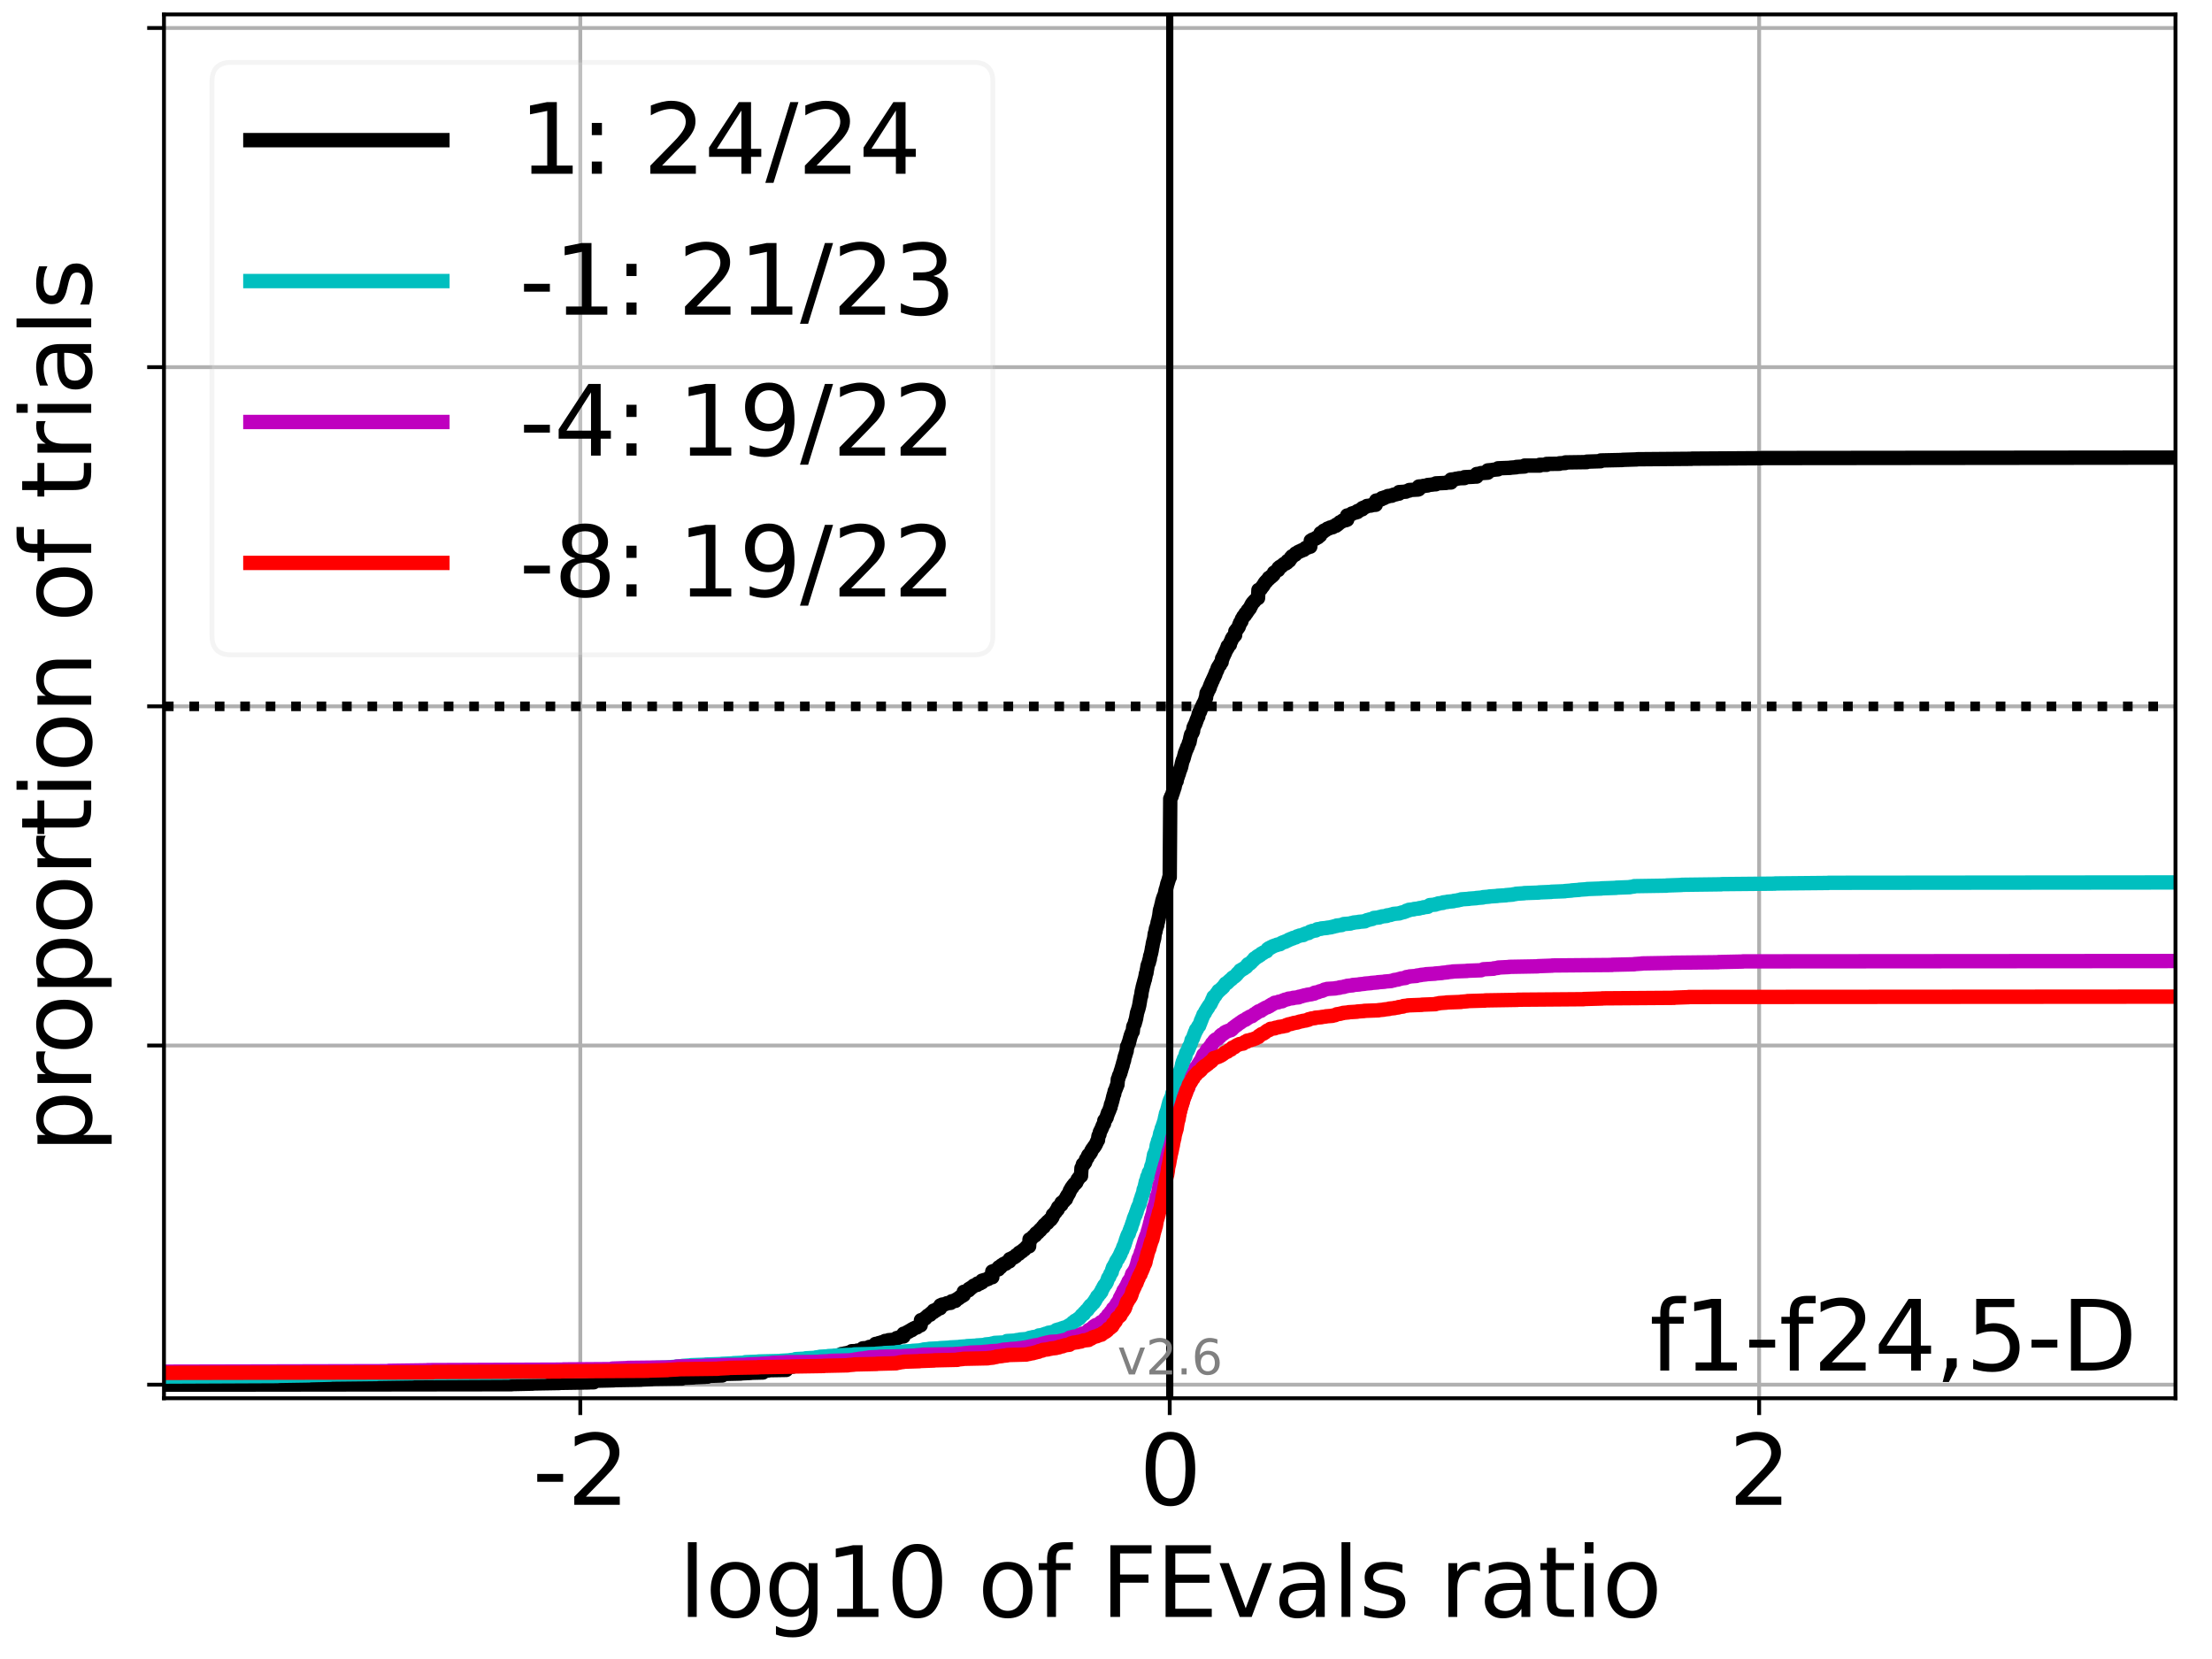 <?xml version="1.0" encoding="utf-8" standalone="no"?>
<!DOCTYPE svg PUBLIC "-//W3C//DTD SVG 1.1//EN"
  "http://www.w3.org/Graphics/SVG/1.1/DTD/svg11.dtd">
<svg xmlns:xlink="http://www.w3.org/1999/xlink" width="460.8pt" height="345.6pt" viewBox="0 0 460.8 345.6" xmlns="http://www.w3.org/2000/svg" version="1.1">
 <defs>
  <style type="text/css">*{stroke-linejoin: round; stroke-linecap: butt}</style>
 </defs>
 <g id="figure_1">
  <g id="patch_1">
   <path d="M 0 345.6 
L 460.8 345.6 
L 460.8 0 
L 0 0 
z
" style="fill: #ffffff"/>
  </g>
  <g id="axes_1">
   <g id="patch_2">
    <path d="M 34.16 291.28 
L 453.192 291.28 
L 453.192 3 
L 34.16 3 
z
" style="fill: #ffffff"/>
   </g>
   <g id="matplotlib.axis_1">
    <g id="xtick_1">
     <g id="line2d_1">
      <path d="M 120.887 291.28 
L 120.887 3 
" clip-path="url(#p7de8ee174f)" style="fill: none; stroke: #b0b0b0; stroke-width: 0.8; stroke-linecap: square"/>
     </g>
     <g id="line2d_2">
      <defs>
       <path id="mbb57d7f8f5" d="M 0 0 
L 0 3.5 
" style="stroke: #000000; stroke-width: 0.8"/>
      </defs>
      <g>
       <use xlink:href="#mbb57d7f8f5" x="120.887" y="291.28" style="stroke: #000000; stroke-width: 0.8"/>
      </g>
     </g>
     <g id="text_1">
      <!-- -2 -->
      <g transform="translate(110.917 313.477)scale(0.2 -0.2)">
       <defs>
        <path id="DejaVuSans-2d" d="M 313 2009 
L 1997 2009 
L 1997 1497 
L 313 1497 
L 313 2009 
z
" transform="scale(0.016)"/>
        <path id="DejaVuSans-32" d="M 1228 531 
L 3431 531 
L 3431 0 
L 469 0 
L 469 531 
Q 828 903 1448 1529 
Q 2069 2156 2228 2338 
Q 2531 2678 2651 2914 
Q 2772 3150 2772 3378 
Q 2772 3750 2511 3984 
Q 2250 4219 1831 4219 
Q 1534 4219 1204 4116 
Q 875 4013 500 3803 
L 500 4441 
Q 881 4594 1212 4672 
Q 1544 4750 1819 4750 
Q 2544 4750 2975 4387 
Q 3406 4025 3406 3419 
Q 3406 3131 3298 2873 
Q 3191 2616 2906 2266 
Q 2828 2175 2409 1742 
Q 1991 1309 1228 531 
z
" transform="scale(0.016)"/>
       </defs>
       <use xlink:href="#DejaVuSans-2d"/>
       <use xlink:href="#DejaVuSans-32" x="36.084"/>
      </g>
     </g>
    </g>
    <g id="xtick_2">
     <g id="line2d_3">
      <path d="M 243.676 291.28 
L 243.676 3 
" clip-path="url(#p7de8ee174f)" style="fill: none; stroke: #b0b0b0; stroke-width: 0.8; stroke-linecap: square"/>
     </g>
     <g id="line2d_4">
      <g>
       <use xlink:href="#mbb57d7f8f5" x="243.676" y="291.28" style="stroke: #000000; stroke-width: 0.8"/>
      </g>
     </g>
     <g id="text_2">
      <!-- 0 -->
      <g transform="translate(237.314 313.477)scale(0.2 -0.2)">
       <defs>
        <path id="DejaVuSans-30" d="M 2034 4250 
Q 1547 4250 1301 3770 
Q 1056 3291 1056 2328 
Q 1056 1369 1301 889 
Q 1547 409 2034 409 
Q 2525 409 2770 889 
Q 3016 1369 3016 2328 
Q 3016 3291 2770 3770 
Q 2525 4250 2034 4250 
z
M 2034 4750 
Q 2819 4750 3233 4129 
Q 3647 3509 3647 2328 
Q 3647 1150 3233 529 
Q 2819 -91 2034 -91 
Q 1250 -91 836 529 
Q 422 1150 422 2328 
Q 422 3509 836 4129 
Q 1250 4750 2034 4750 
z
" transform="scale(0.016)"/>
       </defs>
       <use xlink:href="#DejaVuSans-30"/>
      </g>
     </g>
    </g>
    <g id="xtick_3">
     <g id="line2d_5">
      <path d="M 366.465 291.28 
L 366.465 3 
" clip-path="url(#p7de8ee174f)" style="fill: none; stroke: #b0b0b0; stroke-width: 0.8; stroke-linecap: square"/>
     </g>
     <g id="line2d_6">
      <g>
       <use xlink:href="#mbb57d7f8f5" x="366.465" y="291.28" style="stroke: #000000; stroke-width: 0.8"/>
      </g>
     </g>
     <g id="text_3">
      <!-- 2 -->
      <g transform="translate(360.103 313.477)scale(0.2 -0.2)">
       <use xlink:href="#DejaVuSans-32"/>
      </g>
     </g>
    </g>
    <g id="text_4">
     <!-- log10 of FEvals ratio -->
     <g transform="translate(141.371 336.833)scale(0.2 -0.2)">
      <defs>
       <path id="DejaVuSans-6c" d="M 603 4863 
L 1178 4863 
L 1178 0 
L 603 0 
L 603 4863 
z
" transform="scale(0.016)"/>
       <path id="DejaVuSans-6f" d="M 1959 3097 
Q 1497 3097 1228 2736 
Q 959 2375 959 1747 
Q 959 1119 1226 758 
Q 1494 397 1959 397 
Q 2419 397 2687 759 
Q 2956 1122 2956 1747 
Q 2956 2369 2687 2733 
Q 2419 3097 1959 3097 
z
M 1959 3584 
Q 2709 3584 3137 3096 
Q 3566 2609 3566 1747 
Q 3566 888 3137 398 
Q 2709 -91 1959 -91 
Q 1206 -91 779 398 
Q 353 888 353 1747 
Q 353 2609 779 3096 
Q 1206 3584 1959 3584 
z
" transform="scale(0.016)"/>
       <path id="DejaVuSans-67" d="M 2906 1791 
Q 2906 2416 2648 2759 
Q 2391 3103 1925 3103 
Q 1463 3103 1205 2759 
Q 947 2416 947 1791 
Q 947 1169 1205 825 
Q 1463 481 1925 481 
Q 2391 481 2648 825 
Q 2906 1169 2906 1791 
z
M 3481 434 
Q 3481 -459 3084 -895 
Q 2688 -1331 1869 -1331 
Q 1566 -1331 1297 -1286 
Q 1028 -1241 775 -1147 
L 775 -588 
Q 1028 -725 1275 -790 
Q 1522 -856 1778 -856 
Q 2344 -856 2625 -561 
Q 2906 -266 2906 331 
L 2906 616 
Q 2728 306 2450 153 
Q 2172 0 1784 0 
Q 1141 0 747 490 
Q 353 981 353 1791 
Q 353 2603 747 3093 
Q 1141 3584 1784 3584 
Q 2172 3584 2450 3431 
Q 2728 3278 2906 2969 
L 2906 3500 
L 3481 3500 
L 3481 434 
z
" transform="scale(0.016)"/>
       <path id="DejaVuSans-31" d="M 794 531 
L 1825 531 
L 1825 4091 
L 703 3866 
L 703 4441 
L 1819 4666 
L 2450 4666 
L 2450 531 
L 3481 531 
L 3481 0 
L 794 0 
L 794 531 
z
" transform="scale(0.016)"/>
       <path id="DejaVuSans-20" transform="scale(0.016)"/>
       <path id="DejaVuSans-66" d="M 2375 4863 
L 2375 4384 
L 1825 4384 
Q 1516 4384 1395 4259 
Q 1275 4134 1275 3809 
L 1275 3500 
L 2222 3500 
L 2222 3053 
L 1275 3053 
L 1275 0 
L 697 0 
L 697 3053 
L 147 3053 
L 147 3500 
L 697 3500 
L 697 3744 
Q 697 4328 969 4595 
Q 1241 4863 1831 4863 
L 2375 4863 
z
" transform="scale(0.016)"/>
       <path id="DejaVuSans-46" d="M 628 4666 
L 3309 4666 
L 3309 4134 
L 1259 4134 
L 1259 2759 
L 3109 2759 
L 3109 2228 
L 1259 2228 
L 1259 0 
L 628 0 
L 628 4666 
z
" transform="scale(0.016)"/>
       <path id="DejaVuSans-45" d="M 628 4666 
L 3578 4666 
L 3578 4134 
L 1259 4134 
L 1259 2753 
L 3481 2753 
L 3481 2222 
L 1259 2222 
L 1259 531 
L 3634 531 
L 3634 0 
L 628 0 
L 628 4666 
z
" transform="scale(0.016)"/>
       <path id="DejaVuSans-76" d="M 191 3500 
L 800 3500 
L 1894 563 
L 2988 3500 
L 3597 3500 
L 2284 0 
L 1503 0 
L 191 3500 
z
" transform="scale(0.016)"/>
       <path id="DejaVuSans-61" d="M 2194 1759 
Q 1497 1759 1228 1600 
Q 959 1441 959 1056 
Q 959 750 1161 570 
Q 1363 391 1709 391 
Q 2188 391 2477 730 
Q 2766 1069 2766 1631 
L 2766 1759 
L 2194 1759 
z
M 3341 1997 
L 3341 0 
L 2766 0 
L 2766 531 
Q 2569 213 2275 61 
Q 1981 -91 1556 -91 
Q 1019 -91 701 211 
Q 384 513 384 1019 
Q 384 1609 779 1909 
Q 1175 2209 1959 2209 
L 2766 2209 
L 2766 2266 
Q 2766 2663 2505 2880 
Q 2244 3097 1772 3097 
Q 1472 3097 1187 3025 
Q 903 2953 641 2809 
L 641 3341 
Q 956 3463 1253 3523 
Q 1550 3584 1831 3584 
Q 2591 3584 2966 3190 
Q 3341 2797 3341 1997 
z
" transform="scale(0.016)"/>
       <path id="DejaVuSans-73" d="M 2834 3397 
L 2834 2853 
Q 2591 2978 2328 3040 
Q 2066 3103 1784 3103 
Q 1356 3103 1142 2972 
Q 928 2841 928 2578 
Q 928 2378 1081 2264 
Q 1234 2150 1697 2047 
L 1894 2003 
Q 2506 1872 2764 1633 
Q 3022 1394 3022 966 
Q 3022 478 2636 193 
Q 2250 -91 1575 -91 
Q 1294 -91 989 -36 
Q 684 19 347 128 
L 347 722 
Q 666 556 975 473 
Q 1284 391 1588 391 
Q 1994 391 2212 530 
Q 2431 669 2431 922 
Q 2431 1156 2273 1281 
Q 2116 1406 1581 1522 
L 1381 1569 
Q 847 1681 609 1914 
Q 372 2147 372 2553 
Q 372 3047 722 3315 
Q 1072 3584 1716 3584 
Q 2034 3584 2315 3537 
Q 2597 3491 2834 3397 
z
" transform="scale(0.016)"/>
       <path id="DejaVuSans-72" d="M 2631 2963 
Q 2534 3019 2420 3045 
Q 2306 3072 2169 3072 
Q 1681 3072 1420 2755 
Q 1159 2438 1159 1844 
L 1159 0 
L 581 0 
L 581 3500 
L 1159 3500 
L 1159 2956 
Q 1341 3275 1631 3429 
Q 1922 3584 2338 3584 
Q 2397 3584 2469 3576 
Q 2541 3569 2628 3553 
L 2631 2963 
z
" transform="scale(0.016)"/>
       <path id="DejaVuSans-74" d="M 1172 4494 
L 1172 3500 
L 2356 3500 
L 2356 3053 
L 1172 3053 
L 1172 1153 
Q 1172 725 1289 603 
Q 1406 481 1766 481 
L 2356 481 
L 2356 0 
L 1766 0 
Q 1100 0 847 248 
Q 594 497 594 1153 
L 594 3053 
L 172 3053 
L 172 3500 
L 594 3500 
L 594 4494 
L 1172 4494 
z
" transform="scale(0.016)"/>
       <path id="DejaVuSans-69" d="M 603 3500 
L 1178 3500 
L 1178 0 
L 603 0 
L 603 3500 
z
M 603 4863 
L 1178 4863 
L 1178 4134 
L 603 4134 
L 603 4863 
z
" transform="scale(0.016)"/>
      </defs>
      <use xlink:href="#DejaVuSans-6c"/>
      <use xlink:href="#DejaVuSans-6f" x="27.783"/>
      <use xlink:href="#DejaVuSans-67" x="88.965"/>
      <use xlink:href="#DejaVuSans-31" x="152.441"/>
      <use xlink:href="#DejaVuSans-30" x="216.064"/>
      <use xlink:href="#DejaVuSans-20" x="279.688"/>
      <use xlink:href="#DejaVuSans-6f" x="311.475"/>
      <use xlink:href="#DejaVuSans-66" x="372.656"/>
      <use xlink:href="#DejaVuSans-20" x="407.861"/>
      <use xlink:href="#DejaVuSans-46" x="439.648"/>
      <use xlink:href="#DejaVuSans-45" x="497.168"/>
      <use xlink:href="#DejaVuSans-76" x="560.352"/>
      <use xlink:href="#DejaVuSans-61" x="619.531"/>
      <use xlink:href="#DejaVuSans-6c" x="680.811"/>
      <use xlink:href="#DejaVuSans-73" x="708.594"/>
      <use xlink:href="#DejaVuSans-20" x="760.693"/>
      <use xlink:href="#DejaVuSans-72" x="792.48"/>
      <use xlink:href="#DejaVuSans-61" x="833.594"/>
      <use xlink:href="#DejaVuSans-74" x="894.873"/>
      <use xlink:href="#DejaVuSans-69" x="934.082"/>
      <use xlink:href="#DejaVuSans-6f" x="961.865"/>
     </g>
    </g>
   </g>
   <g id="matplotlib.axis_2">
    <g id="ytick_1">
     <g id="line2d_7">
      <path d="M 34.16 288.454 
L 453.192 288.454 
" clip-path="url(#p7de8ee174f)" style="fill: none; stroke: #b0b0b0; stroke-width: 0.8; stroke-linecap: square"/>
     </g>
     <g id="line2d_8">
      <defs>
       <path id="m64ae18240b" d="M 0 0 
L -3.5 0 
" style="stroke: #000000; stroke-width: 0.8"/>
      </defs>
      <g>
       <use xlink:href="#m64ae18240b" x="34.16" y="288.454" style="stroke: #000000; stroke-width: 0.8"/>
      </g>
     </g>
    </g>
    <g id="ytick_2">
     <g id="line2d_9">
      <path d="M 34.16 217.797 
L 453.192 217.797 
" clip-path="url(#p7de8ee174f)" style="fill: none; stroke: #b0b0b0; stroke-width: 0.8; stroke-linecap: square"/>
     </g>
     <g id="line2d_10">
      <g>
       <use xlink:href="#m64ae18240b" x="34.16" y="217.797" style="stroke: #000000; stroke-width: 0.8"/>
      </g>
     </g>
    </g>
    <g id="ytick_3">
     <g id="line2d_11">
      <path d="M 34.16 147.14 
L 453.192 147.14 
" clip-path="url(#p7de8ee174f)" style="fill: none; stroke: #b0b0b0; stroke-width: 0.8; stroke-linecap: square"/>
     </g>
     <g id="line2d_12">
      <g>
       <use xlink:href="#m64ae18240b" x="34.16" y="147.14" style="stroke: #000000; stroke-width: 0.8"/>
      </g>
     </g>
    </g>
    <g id="ytick_4">
     <g id="line2d_13">
      <path d="M 34.16 76.483 
L 453.192 76.483 
" clip-path="url(#p7de8ee174f)" style="fill: none; stroke: #b0b0b0; stroke-width: 0.8; stroke-linecap: square"/>
     </g>
     <g id="line2d_14">
      <g>
       <use xlink:href="#m64ae18240b" x="34.16" y="76.483" style="stroke: #000000; stroke-width: 0.8"/>
      </g>
     </g>
    </g>
    <g id="ytick_5">
     <g id="line2d_15">
      <path d="M 34.16 5.826 
L 453.192 5.826 
" clip-path="url(#p7de8ee174f)" style="fill: none; stroke: #b0b0b0; stroke-width: 0.8; stroke-linecap: square"/>
     </g>
     <g id="line2d_16">
      <g>
       <use xlink:href="#m64ae18240b" x="34.16" y="5.826" style="stroke: #000000; stroke-width: 0.8"/>
      </g>
     </g>
    </g>
    <g id="text_5">
     <!-- proportion of trials -->
     <g transform="translate(19.001 240.146)rotate(-90)scale(0.2 -0.2)">
      <defs>
       <path id="DejaVuSans-70" d="M 1159 525 
L 1159 -1331 
L 581 -1331 
L 581 3500 
L 1159 3500 
L 1159 2969 
Q 1341 3281 1617 3432 
Q 1894 3584 2278 3584 
Q 2916 3584 3314 3078 
Q 3713 2572 3713 1747 
Q 3713 922 3314 415 
Q 2916 -91 2278 -91 
Q 1894 -91 1617 61 
Q 1341 213 1159 525 
z
M 3116 1747 
Q 3116 2381 2855 2742 
Q 2594 3103 2138 3103 
Q 1681 3103 1420 2742 
Q 1159 2381 1159 1747 
Q 1159 1113 1420 752 
Q 1681 391 2138 391 
Q 2594 391 2855 752 
Q 3116 1113 3116 1747 
z
" transform="scale(0.016)"/>
       <path id="DejaVuSans-6e" d="M 3513 2113 
L 3513 0 
L 2938 0 
L 2938 2094 
Q 2938 2591 2744 2837 
Q 2550 3084 2163 3084 
Q 1697 3084 1428 2787 
Q 1159 2491 1159 1978 
L 1159 0 
L 581 0 
L 581 3500 
L 1159 3500 
L 1159 2956 
Q 1366 3272 1645 3428 
Q 1925 3584 2291 3584 
Q 2894 3584 3203 3211 
Q 3513 2838 3513 2113 
z
" transform="scale(0.016)"/>
      </defs>
      <use xlink:href="#DejaVuSans-70"/>
      <use xlink:href="#DejaVuSans-72" x="63.477"/>
      <use xlink:href="#DejaVuSans-6f" x="102.34"/>
      <use xlink:href="#DejaVuSans-70" x="163.521"/>
      <use xlink:href="#DejaVuSans-6f" x="226.998"/>
      <use xlink:href="#DejaVuSans-72" x="288.18"/>
      <use xlink:href="#DejaVuSans-74" x="329.293"/>
      <use xlink:href="#DejaVuSans-69" x="368.502"/>
      <use xlink:href="#DejaVuSans-6f" x="396.285"/>
      <use xlink:href="#DejaVuSans-6e" x="457.467"/>
      <use xlink:href="#DejaVuSans-20" x="520.846"/>
      <use xlink:href="#DejaVuSans-6f" x="552.633"/>
      <use xlink:href="#DejaVuSans-66" x="613.814"/>
      <use xlink:href="#DejaVuSans-20" x="649.02"/>
      <use xlink:href="#DejaVuSans-74" x="680.807"/>
      <use xlink:href="#DejaVuSans-72" x="720.016"/>
      <use xlink:href="#DejaVuSans-69" x="761.129"/>
      <use xlink:href="#DejaVuSans-61" x="788.912"/>
      <use xlink:href="#DejaVuSans-6c" x="850.191"/>
      <use xlink:href="#DejaVuSans-73" x="877.975"/>
     </g>
    </g>
   </g>
   <g id="line2d_17">
    <path d="M 34.16 288.454 
L 106.582 288.36 
L 106.582 288.328 
L 110.98 288.234 
L 110.98 288.203 
L 116.53 288.108 
L 116.53 288.077 
L 122.726 287.983 
L 122.726 287.951 
L 123.696 287.951 
L 123.696 287.857 
L 123.696 287.637 
L 127.899 287.543 
L 127.899 287.512 
L 133.526 287.417 
L 133.526 287.386 
L 135.875 287.292 
L 135.875 287.26 
L 142.082 287.166 
L 142.178 287.041 
L 144.545 286.946 
L 144.545 286.915 
L 146.862 286.821 
L 146.862 286.789 
L 147.397 286.789 
L 147.397 286.695 
L 147.397 286.632 
L 150.448 286.538 
L 150.448 286.224 
L 154.356 286.13 
L 154.356 286.098 
L 156.382 286.004 
L 156.382 285.973 
L 158.939 285.91 
L 158.939 285.879 
L 158.939 285.565 
L 160.073 285.502 
L 160.073 285.47 
L 160.073 285.439 
L 163.8 285.376 
L 163.8 285.345 
L 163.8 284.748 
L 165.168 284.685 
L 165.168 284.654 
L 165.168 284.371 
L 166.609 284.309 
L 166.609 284.277 
L 166.609 283.869 
L 167.984 283.775 
L 168.019 283.712 
L 168.661 283.649 
L 168.661 283.618 
L 168.661 283.586 
L 169.75 283.492 
L 169.75 283.461 
L 170.967 283.366 
L 170.967 283.335 
L 173.161 283.241 
L 173.161 283.209 
L 173.31 283.209 
L 173.31 283.115 
L 173.31 282.644 
L 173.953 282.55 
L 173.953 282.487 
L 175.286 282.424 
L 175.286 282.393 
L 175.286 282.079 
L 175.979 281.985 
L 175.979 281.953 
L 176.69 281.859 
L 176.69 281.796 
L 177.42 281.733 
L 177.42 281.702 
L 177.42 281.482 
L 178.555 281.451 
L 178.555 281.388 
L 178.555 281.357 
L 179.74 281.357 
L 179.74 281.262 
L 179.74 280.886 
L 180.865 280.791 
L 180.954 280.729 
L 181.065 280.666 
L 181.065 280.634 
L 181.065 280.603 
L 181.79 280.509 
L 181.79 280.477 
L 182.281 280.446 
L 182.281 280.383 
L 182.37 279.975 
L 182.974 279.881 
L 183.083 279.786 
L 183.649 279.692 
L 183.649 279.629 
L 184.121 279.598 
L 184.121 279.535 
L 184.121 279.504 
L 184.36 279.472 
L 184.36 279.41 
L 184.36 279.347 
L 185.091 279.315 
L 185.091 279.253 
L 185.091 279.19 
L 186.19 279.096 
L 186.276 279.033 
L 186.697 278.939 
L 186.79 278.75 
L 187.233 278.656 
L 187.337 278.593 
L 187.534 278.499 
L 187.632 278.436 
L 188.231 278.405 
L 188.231 278.342 
L 188.231 277.839 
L 188.678 277.745 
L 188.757 277.682 
L 188.906 277.588 
L 188.955 277.525 
L 189.293 277.431 
L 189.366 277.306 
L 189.599 277.243 
L 189.599 277.211 
L 189.634 277.149 
L 189.952 277.086 
L 189.952 277.054 
L 189.995 276.929 
L 190.31 276.835 
L 190.34 276.74 
L 190.624 276.646 
L 190.624 276.615 
L 191.019 276.521 
L 191.12 276.395 
L 191.32 276.301 
L 191.406 276.175 
L 191.792 276.081 
L 191.856 275.013 
L 192.384 274.919 
L 192.493 274.731 
L 192.756 274.636 
L 192.819 274.479 
L 192.977 274.385 
L 193.066 274.26 
L 193.188 274.165 
L 193.273 274.071 
L 193.512 273.977 
L 193.586 273.883 
L 193.768 273.883 
L 193.768 273.789 
L 193.799 273.694 
L 193.996 273.6 
L 194.025 273.506 
L 194.335 273.412 
L 194.356 273.349 
L 194.46 273.349 
L 194.46 273.255 
L 194.492 273.035 
L 195.027 272.972 
L 195.027 272.941 
L 195.086 272.752 
L 195.501 272.658 
L 195.501 272.627 
L 195.838 272.532 
L 195.902 271.936 
L 196.235 271.842 
L 196.243 271.779 
L 196.885 271.684 
L 196.885 271.653 
L 197.203 271.559 
L 197.241 271.496 
L 198.061 271.402 
L 198.108 271.276 
L 198.222 271.213 
L 198.222 271.182 
L 198.247 271.088 
L 199.042 270.994 
L 199.042 270.805 
L 199.281 270.742 
L 199.281 270.711 
L 199.281 270.68 
L 199.492 270.585 
L 199.492 270.554 
L 199.717 270.46 
L 199.806 270.334 
L 199.975 270.24 
L 199.975 270.209 
L 200.203 270.114 
L 200.286 270.02 
L 200.532 269.926 
L 200.636 269.832 
L 200.763 269.769 
L 200.763 269.738 
L 200.776 269.109 
L 201.328 269.015 
L 201.438 268.89 
L 201.79 268.795 
L 201.852 268.513 
L 202.131 268.481 
L 202.131 268.419 
L 202.213 268.293 
L 202.429 268.199 
L 202.484 268.136 
L 202.603 268.105 
L 202.603 268.042 
L 202.712 267.948 
L 202.851 267.853 
L 202.851 267.822 
L 203.248 267.728 
L 203.248 267.696 
L 203.572 267.665 
L 203.572 267.602 
L 203.633 267.382 
L 204.172 267.351 
L 204.172 267.288 
L 204.274 267.225 
L 204.579 267.131 
L 204.579 266.786 
L 204.995 266.691 
L 204.995 266.66 
L 205.491 266.566 
L 205.528 266.503 
L 205.892 266.409 
L 205.982 266.22 
L 206.246 266.126 
L 206.246 266.095 
L 206.713 266.063 
L 206.713 266.001 
L 206.713 264.87 
L 207.1 264.776 
L 207.133 264.713 
L 207.518 264.619 
L 207.559 264.525 
L 207.977 264.43 
L 208.08 263.991 
L 208.434 263.991 
L 208.434 263.897 
L 208.534 263.771 
L 208.596 263.677 
L 208.612 263.614 
L 208.946 263.52 
L 209.033 263.331 
L 209.522 263.237 
L 209.522 263.08 
L 209.801 262.986 
L 209.853 262.892 
L 210.033 262.797 
L 210.033 262.766 
L 210.273 262.766 
L 210.273 262.672 
L 210.358 262.295 
L 210.786 262.201 
L 210.895 262.044 
L 211.243 261.95 
L 211.35 261.824 
L 211.574 261.73 
L 211.669 261.51 
L 211.879 261.416 
L 211.958 261.353 
L 212.099 261.259 
L 212.16 261.196 
L 212.249 261.196 
L 212.249 261.102 
L 212.311 260.976 
L 212.614 260.882 
L 212.663 260.756 
L 212.942 260.662 
L 213.05 260.505 
L 213.211 260.411 
L 213.249 260.317 
L 213.414 260.285 
L 213.414 260.222 
L 213.509 260.128 
L 213.653 260.034 
L 213.733 259.908 
L 213.816 259.814 
L 213.816 259.783 
L 214.213 259.689 
L 214.315 259.626 
L 214.383 259.626 
L 214.383 259.532 
L 214.475 258.181 
L 214.825 258.087 
L 214.882 257.93 
L 215.026 257.836 
L 215.076 257.773 
L 215.179 257.679 
L 215.235 257.585 
L 215.39 257.522 
L 215.39 257.49 
L 215.39 257.459 
L 215.647 257.365 
L 215.751 257.051 
L 215.848 256.956 
L 215.848 256.925 
L 216.104 256.831 
L 216.104 256.799 
L 216.223 256.768 
L 216.223 256.705 
L 216.314 256.548 
L 216.518 256.454 
L 216.611 256.297 
L 216.703 256.297 
L 216.703 256.203 
L 216.703 256.14 
L 216.894 256.046 
L 216.997 255.92 
L 217.089 255.826 
L 217.175 255.638 
L 217.434 255.575 
L 217.434 255.543 
L 217.534 255.198 
L 217.763 255.104 
L 217.829 254.978 
L 217.928 254.884 
L 217.972 254.79 
L 218.199 254.758 
L 218.199 254.695 
L 218.275 254.476 
L 218.494 254.413 
L 218.494 254.381 
L 218.586 254.287 
L 218.659 254.256 
L 218.659 254.193 
L 218.717 254.067 
L 218.891 254.067 
L 218.891 253.973 
L 218.965 253.848 
L 219.101 253.785 
L 219.101 253.753 
L 219.168 253.565 
L 219.245 253.565 
L 219.245 253.471 
L 219.336 253.062 
L 219.527 252.968 
L 219.628 252.811 
L 219.721 252.717 
L 219.789 252.591 
L 219.899 252.497 
L 219.987 252.309 
L 220.1 252.215 
L 220.196 251.963 
L 220.333 251.963 
L 220.333 251.869 
L 220.413 251.524 
L 220.505 251.43 
L 220.612 251.335 
L 220.746 251.241 
L 220.814 251.178 
L 220.963 251.084 
L 220.994 250.99 
L 221.084 250.99 
L 221.084 250.896 
L 221.142 250.55 
L 221.379 250.456 
L 221.468 250.33 
L 221.634 250.236 
L 221.741 250.016 
L 221.867 249.922 
L 221.906 249.828 
L 222.054 249.797 
L 222.054 249.734 
L 222.163 249.357 
L 222.29 249.263 
L 222.385 248.98 
L 222.481 248.886 
L 222.582 248.729 
L 222.653 248.635 
L 222.747 248.415 
L 222.805 248.321 
L 222.874 248.038 
L 222.966 247.944 
L 223.06 247.724 
L 223.154 247.63 
L 223.218 247.441 
L 223.377 247.347 
L 223.483 247.065 
L 223.586 246.97 
L 223.661 246.845 
L 223.753 246.813 
L 223.753 246.75 
L 223.827 246.625 
L 224.009 246.562 
L 224.009 246.531 
L 224.106 246.436 
L 224.21 246.342 
L 224.32 246.06 
L 224.395 245.965 
L 224.502 245.683 
L 224.629 245.589 
L 224.731 245.369 
L 224.824 245.275 
L 224.889 245.18 
L 224.992 245.118 
L 224.992 245.086 
L 225.028 244.992 
L 225.194 244.992 
L 225.194 244.898 
L 225.293 243.328 
L 225.369 243.233 
L 225.48 242.951 
L 225.514 242.856 
L 225.589 242.542 
L 225.837 242.448 
L 225.946 242.26 
L 226.041 242.166 
L 226.14 241.852 
L 226.164 241.82 
L 226.164 241.757 
L 226.265 241.475 
L 226.362 241.381 
L 226.453 241.255 
L 226.54 241.161 
L 226.636 240.815 
L 226.688 240.752 
L 226.688 240.721 
L 226.759 240.595 
L 226.897 240.501 
L 226.957 240.407 
L 227.06 240.344 
L 227.06 240.313 
L 227.17 240.124 
L 227.268 240.03 
L 227.335 239.748 
L 227.436 239.653 
L 227.537 239.402 
L 227.625 239.308 
L 227.736 239.151 
L 227.863 239.057 
L 227.915 238.868 
L 228.064 238.774 
L 228.169 238.523 
L 228.263 238.429 
L 228.369 238.177 
L 228.425 238.083 
L 228.529 237.801 
L 228.613 237.706 
L 228.708 237.518 
L 228.73 237.518 
L 228.73 237.424 
L 228.833 236.67 
L 228.867 236.576 
L 228.956 236.419 
L 229.035 236.325 
L 229.127 235.822 
L 229.181 235.759 
L 229.181 235.728 
L 229.282 235.508 
L 229.339 235.414 
L 229.413 235.257 
L 229.47 235.163 
L 229.578 234.849 
L 229.624 234.786 
L 229.624 234.755 
L 229.724 234.472 
L 229.787 234.378 
L 229.887 234.189 
L 229.984 234.095 
L 230.056 233.436 
L 230.168 233.341 
L 230.246 233.184 
L 230.376 233.09 
L 230.486 232.808 
L 230.545 232.776 
L 230.545 232.713 
L 230.655 232.274 
L 230.731 232.179 
L 230.802 231.834 
L 230.901 231.74 
L 231.009 231.457 
L 231.067 231.363 
L 231.175 231.049 
L 231.208 230.955 
L 231.311 230.672 
L 231.341 230.672 
L 231.341 230.578 
L 231.436 230.075 
L 231.524 229.981 
L 231.625 229.542 
L 231.68 229.447 
L 231.79 228.945 
L 231.826 228.851 
L 231.928 228.348 
L 231.973 228.254 
L 232.048 227.94 
L 232.114 227.909 
L 232.114 227.846 
L 232.217 227.281 
L 232.279 227.218 
L 232.279 227.186 
L 232.382 226.967 
L 232.439 226.872 
L 232.538 226.464 
L 232.626 226.37 
L 232.698 226.024 
L 232.788 225.962 
L 232.788 225.93 
L 232.865 224.831 
L 232.951 224.737 
L 233.05 224.36 
L 233.072 224.266 
L 233.149 224.015 
L 233.242 223.92 
L 233.351 223.606 
L 233.393 223.544 
L 233.393 223.512 
L 233.472 223.135 
L 233.539 223.041 
L 233.638 222.633 
L 233.685 222.539 
L 233.789 222.099 
L 233.856 222.005 
L 233.965 221.471 
L 234 221.377 
L 234.094 221.094 
L 234.141 221 
L 234.245 220.403 
L 234.269 220.309 
L 234.375 219.932 
L 234.419 219.869 
L 234.419 219.838 
L 234.528 219.461 
L 234.564 219.367 
L 234.673 218.99 
L 234.705 218.927 
L 234.705 218.896 
L 234.792 218.017 
L 234.914 217.922 
L 235.024 217.514 
L 235.043 217.483 
L 235.043 217.42 
L 235.103 217.263 
L 235.185 217.232 
L 235.185 217.169 
L 235.271 216.761 
L 235.313 216.698 
L 235.313 216.666 
L 235.423 216.195 
L 235.465 216.101 
L 235.573 215.661 
L 235.648 215.567 
L 235.75 215.19 
L 235.805 215.096 
L 235.881 215.002 
L 235.964 214.908 
L 236.074 213.903 
L 236.102 213.809 
L 236.201 213.589 
L 236.262 213.495 
L 236.366 213.275 
L 236.397 213.181 
L 236.486 212.741 
L 236.547 212.647 
L 236.657 212.144 
L 236.68 212.144 
L 236.68 212.05 
L 236.779 211.485 
L 236.801 211.453 
L 236.801 211.391 
L 236.874 210.951 
L 236.932 210.857 
L 237.017 210.511 
L 237.065 210.417 
L 237.171 210.04 
L 237.198 209.946 
L 237.297 209.538 
L 237.323 209.444 
L 237.426 208.816 
L 237.447 208.721 
L 237.557 208.031 
L 237.574 207.936 
L 237.676 207.497 
L 237.726 207.465 
L 237.726 207.402 
L 237.832 206.586 
L 237.849 206.492 
L 237.955 206.084 
L 237.973 205.989 
L 238.067 205.518 
L 238.101 205.424 
L 238.207 204.984 
L 238.25 204.89 
L 238.361 204.419 
L 238.386 204.325 
L 238.47 204.042 
L 238.499 204.042 
L 238.499 203.948 
L 238.596 203.54 
L 238.616 203.446 
L 238.724 202.818 
L 238.815 202.723 
L 238.925 201.97 
L 238.958 201.876 
L 239.056 201.216 
L 239.082 201.122 
L 239.18 200.839 
L 239.222 200.776 
L 239.222 200.745 
L 239.313 200.494 
L 239.343 200.494 
L 239.343 200.4 
L 239.438 199.96 
L 239.512 199.866 
L 239.599 199.175 
L 239.644 199.081 
L 239.752 198.735 
L 239.772 198.641 
L 239.881 198.139 
L 239.903 198.044 
L 240.013 197.322 
L 240.059 197.228 
L 240.158 196.568 
L 240.178 196.537 
L 240.178 196.474 
L 240.275 196.066 
L 240.309 195.972 
L 240.411 195.564 
L 240.44 195.469 
L 240.551 194.559 
L 240.575 194.464 
L 240.677 194.15 
L 240.71 194.056 
L 240.809 193.428 
L 240.867 193.365 
L 240.867 193.334 
L 240.977 192.926 
L 241.05 192.831 
L 241.16 192.109 
L 241.228 192.015 
L 241.327 191.513 
L 241.356 191.45 
L 241.356 191.418 
L 241.453 190.916 
L 241.483 190.822 
L 241.593 189.974 
L 241.597 189.942 
L 241.597 189.88 
L 241.7 189.377 
L 241.753 189.283 
L 241.859 188.875 
L 241.879 188.843 
L 241.879 188.78 
L 241.988 188.341 
L 242.023 188.247 
L 242.126 187.713 
L 242.16 187.619 
L 242.252 187.273 
L 242.308 187.273 
L 242.308 187.179 
L 242.411 186.802 
L 242.508 186.708 
L 242.616 186.3 
L 242.659 186.205 
L 242.764 185.703 
L 242.778 185.609 
L 242.888 185.169 
L 242.945 185.075 
L 243.051 184.635 
L 243.081 184.541 
L 243.178 184.07 
L 243.246 183.976 
L 243.349 183.568 
L 243.394 183.473 
L 243.505 183.128 
L 243.512 183.034 
L 243.589 182.751 
L 243.676 182.751 
L 243.676 182.657 
L 243.784 166.39 
L 243.876 166.296 
L 243.96 165.95 
L 244.071 165.888 
L 244.071 165.856 
L 244.168 165.511 
L 244.226 165.417 
L 244.334 165.04 
L 244.369 164.977 
L 244.369 164.946 
L 244.474 164.569 
L 244.523 164.506 
L 244.523 164.474 
L 244.612 164.129 
L 244.682 164.035 
L 244.787 163.438 
L 244.835 163.375 
L 244.835 163.344 
L 244.945 162.967 
L 244.977 162.936 
L 244.977 162.873 
L 245.044 162.747 
L 245.118 162.716 
L 245.118 162.653 
L 245.227 162.088 
L 245.282 161.994 
L 245.388 161.711 
L 245.411 161.617 
L 245.518 161.271 
L 245.581 161.177 
L 245.692 160.675 
L 245.76 160.581 
L 245.849 160.266 
L 245.921 160.172 
L 245.996 159.858 
L 246.048 159.795 
L 246.048 159.764 
L 246.158 159.293 
L 246.168 159.199 
L 246.276 158.759 
L 246.307 158.665 
L 246.408 158.319 
L 246.485 158.225 
L 246.588 157.911 
L 246.619 157.817 
L 246.727 157.346 
L 246.764 157.283 
L 246.764 157.252 
L 246.858 156.844 
L 246.926 156.781 
L 246.926 156.749 
L 247.02 156.435 
L 247.057 156.341 
L 247.135 156.153 
L 247.212 156.058 
L 247.306 155.65 
L 247.428 155.556 
L 247.531 155.211 
L 247.585 155.116 
L 247.67 154.74 
L 247.786 154.645 
L 247.895 154.049 
L 247.917 153.986 
L 247.917 153.954 
L 248.009 153.483 
L 248.042 153.389 
L 248.13 153.012 
L 248.215 152.918 
L 248.325 152.761 
L 248.394 152.667 
L 248.499 152.322 
L 248.537 152.322 
L 248.537 152.227 
L 248.644 151.536 
L 248.72 151.442 
L 248.821 151.128 
L 248.89 151.034 
L 248.993 150.846 
L 249.027 150.783 
L 249.027 150.751 
L 249.132 150.406 
L 249.195 150.312 
L 249.298 149.935 
L 249.355 149.841 
L 249.464 149.589 
L 249.495 149.527 
L 249.495 149.495 
L 249.591 149.275 
L 249.626 149.275 
L 249.626 149.181 
L 249.705 148.742 
L 249.775 148.647 
L 249.854 148.365 
L 249.979 148.271 
L 250.089 147.956 
L 250.118 147.862 
L 250.205 147.611 
L 250.258 147.517 
L 250.35 147.391 
L 250.377 147.36 
L 250.377 147.297 
L 250.472 147.046 
L 250.569 146.952 
L 250.659 146.638 
L 250.761 146.575 
L 250.761 146.543 
L 250.861 146.292 
L 250.899 146.198 
L 250.993 145.978 
L 251.067 145.884 
L 251.158 145.444 
L 251.237 145.381 
L 251.237 145.35 
L 251.347 144.408 
L 251.521 144.314 
L 251.588 143.937 
L 251.704 143.874 
L 251.704 143.843 
L 251.782 143.686 
L 251.875 143.591 
L 251.946 143.246 
L 252.039 143.215 
L 252.039 143.152 
L 252.135 142.744 
L 252.167 142.744 
L 252.167 142.649 
L 252.238 142.524 
L 252.33 142.43 
L 252.425 142.053 
L 252.511 141.958 
L 252.608 141.707 
L 252.647 141.707 
L 252.647 141.613 
L 252.728 141.425 
L 252.795 141.33 
L 252.871 141.111 
L 252.963 141.016 
L 253.066 140.671 
L 253.162 140.577 
L 253.266 140.169 
L 253.291 140.074 
L 253.399 139.917 
L 253.46 139.823 
L 253.551 139.54 
L 253.583 139.54 
L 253.583 139.446 
L 253.667 139.164 
L 253.736 139.101 
L 253.736 139.069 
L 253.824 138.881 
L 253.916 138.787 
L 254.015 138.598 
L 254.129 138.536 
L 254.129 138.504 
L 254.228 138.222 
L 254.325 138.127 
L 254.389 138.002 
L 254.487 137.939 
L 254.487 137.908 
L 254.585 137.185 
L 254.7 137.122 
L 254.7 137.091 
L 254.792 136.808 
L 254.864 136.714 
L 254.971 136.463 
L 255.03 136.369 
L 255.1 136.149 
L 255.178 136.055 
L 255.285 135.741 
L 255.329 135.646 
L 255.432 135.458 
L 255.499 135.364 
L 255.595 135.05 
L 255.727 134.987 
L 255.727 134.956 
L 255.752 134.61 
L 255.929 134.579 
L 255.929 134.516 
L 256.038 134.359 
L 256.208 134.296 
L 256.208 134.265 
L 256.309 133.794 
L 256.392 133.699 
L 256.463 133.48 
L 256.523 133.448 
L 256.523 133.385 
L 256.621 133.071 
L 256.719 132.977 
L 256.807 132.757 
L 257.006 132.663 
L 257.112 132.412 
L 257.296 132.318 
L 257.349 131.501 
L 257.486 131.407 
L 257.581 131.187 
L 257.703 131.093 
L 257.795 130.936 
L 257.882 130.842 
L 257.976 130.685 
L 258.047 130.591 
L 258.156 130.151 
L 258.249 130.057 
L 258.342 129.711 
L 258.482 129.617 
L 258.542 129.46 
L 258.597 129.46 
L 258.597 129.366 
L 258.708 128.958 
L 258.778 128.926 
L 258.778 128.863 
L 258.873 128.706 
L 258.951 128.612 
L 259.017 128.424 
L 259.136 128.33 
L 259.225 128.173 
L 259.348 128.173 
L 259.348 128.078 
L 259.452 127.796 
L 259.673 127.702 
L 259.768 127.513 
L 259.838 127.45 
L 259.838 127.419 
L 259.943 127.136 
L 260.127 127.042 
L 260.182 126.854 
L 260.353 126.759 
L 260.437 126.54 
L 260.508 126.445 
L 260.592 126.194 
L 260.685 126.1 
L 260.79 125.817 
L 260.894 125.723 
L 260.998 125.535 
L 261.121 125.44 
L 261.226 125.346 
L 261.254 125.315 
L 261.254 125.252 
L 261.362 125.126 
L 261.494 125.032 
L 261.598 124.907 
L 261.713 124.812 
L 261.814 124.687 
L 262.068 124.593 
L 262.158 122.897 
L 262.419 122.803 
L 262.419 122.771 
L 262.67 122.677 
L 262.757 122.489 
L 262.862 122.394 
L 262.954 122.206 
L 263.093 122.112 
L 263.164 121.923 
L 263.246 121.892 
L 263.246 121.829 
L 263.355 121.641 
L 263.398 121.578 
L 263.398 121.547 
L 263.459 121.452 
L 263.545 121.358 
L 263.599 121.264 
L 263.784 121.17 
L 263.832 121.013 
L 263.966 120.918 
L 264.075 120.761 
L 264.256 120.667 
L 264.333 120.385 
L 264.677 120.29 
L 264.77 120.071 
L 265.051 119.976 
L 265.157 119.757 
L 265.298 119.725 
L 265.298 119.662 
L 265.393 119.285 
L 265.603 119.191 
L 265.69 119.128 
L 265.785 119.034 
L 265.873 118.94 
L 266.055 118.846 
L 266.055 118.814 
L 266.268 118.752 
L 266.268 118.72 
L 266.354 118.312 
L 266.529 118.218 
L 266.612 118.092 
L 266.951 117.998 
L 267.019 117.841 
L 267.172 117.747 
L 267.27 117.653 
L 267.444 117.558 
L 267.449 117.496 
L 267.823 117.401 
L 267.903 117.307 
L 268.107 117.213 
L 268.214 116.867 
L 268.588 116.805 
L 268.588 116.773 
L 268.693 116.585 
L 268.799 116.491 
L 268.907 116.177 
L 269.027 116.082 
L 269.027 116.051 
L 269.153 116.051 
L 269.153 115.957 
L 269.153 115.894 
L 269.401 115.8 
L 269.475 115.737 
L 269.652 115.643 
L 269.747 115.549 
L 269.828 115.549 
L 269.828 115.454 
L 269.911 115.297 
L 270.159 115.203 
L 270.263 115.14 
L 270.427 115.046 
L 270.436 114.983 
L 270.764 114.889 
L 270.766 114.826 
L 271.129 114.732 
L 271.166 114.638 
L 271.608 114.544 
L 271.705 114.418 
L 271.855 114.324 
L 271.962 114.167 
L 272.406 114.073 
L 272.47 113.978 
L 272.953 113.884 
L 273.062 112.628 
L 273.254 112.534 
L 273.361 112.44 
L 273.747 112.345 
L 273.757 112.283 
L 274.103 112.188 
L 274.209 112.031 
L 274.55 111.937 
L 274.64 111.843 
L 274.759 111.749 
L 274.858 111.655 
L 275.005 111.56 
L 275.103 111.058 
L 275.394 110.995 
L 275.394 110.964 
L 275.462 110.869 
L 275.688 110.775 
L 275.778 110.555 
L 276.131 110.461 
L 276.229 110.336 
L 276.47 110.241 
L 276.553 110.116 
L 276.986 110.022 
L 277.079 109.896 
L 277.617 109.833 
L 277.617 109.802 
L 277.644 109.708 
L 278.014 109.613 
L 278.014 109.582 
L 278.319 109.519 
L 278.319 109.488 
L 278.39 109.299 
L 278.663 109.268 
L 278.663 109.205 
L 278.756 109.111 
L 278.918 109.048 
L 278.918 109.017 
L 279.012 108.922 
L 279.115 108.891 
L 279.115 108.828 
L 279.115 108.797 
L 279.399 108.703 
L 279.462 108.64 
L 279.67 108.577 
L 279.67 108.546 
L 279.697 108.451 
L 280.409 108.357 
L 280.509 108.294 
L 280.639 108.263 
L 280.639 108.2 
L 280.639 107.384 
L 281.221 107.29 
L 281.298 107.195 
L 281.575 107.101 
L 281.621 106.975 
L 282.023 106.881 
L 282.023 106.85 
L 282.479 106.756 
L 282.555 106.693 
L 282.773 106.661 
L 282.773 106.599 
L 282.773 106.473 
L 283.113 106.41 
L 283.113 106.379 
L 283.199 106.285 
L 283.464 106.19 
L 283.519 106.128 
L 283.78 106.096 
L 283.78 106.033 
L 283.824 105.845 
L 284.14 105.751 
L 284.14 105.719 
L 284.461 105.625 
L 284.461 105.594 
L 284.669 105.5 
L 284.749 105.405 
L 285.614 105.311 
L 285.685 105.217 
L 286.589 105.154 
L 286.589 105.123 
L 286.682 104.275 
L 287.272 104.181 
L 287.377 104.118 
L 287.754 104.024 
L 287.837 103.898 
L 287.89 103.898 
L 287.89 103.804 
L 287.89 103.772 
L 288.31 103.772 
L 288.31 103.678 
L 288.393 103.615 
L 288.833 103.521 
L 288.841 103.458 
L 289.13 103.427 
L 289.13 103.364 
L 289.13 103.333 
L 289.926 103.27 
L 289.926 103.239 
L 289.984 103.176 
L 290.315 103.113 
L 290.315 103.082 
L 290.315 103.05 
L 290.888 102.956 
L 290.981 102.862 
L 291.45 102.83 
L 291.45 102.767 
L 291.45 102.516 
L 292.892 102.422 
L 292.892 102.359 
L 293.29 102.265 
L 293.29 102.234 
L 293.584 102.202 
L 293.584 102.139 
L 293.584 102.077 
L 295.385 101.982 
L 295.484 101.92 
L 295.56 101.92 
L 295.56 101.825 
L 295.56 101.354 
L 296.496 101.292 
L 296.496 101.26 
L 296.496 101.229 
L 297.4 101.135 
L 297.4 101.04 
L 298.437 100.946 
L 298.437 100.915 
L 299.121 100.883 
L 299.121 100.821 
L 299.121 100.695 
L 301.255 100.601 
L 301.255 100.538 
L 302.261 100.506 
L 302.261 100.444 
L 302.261 99.91 
L 303.231 99.816 
L 303.231 99.753 
L 303.932 99.659 
L 303.932 99.627 
L 305.071 99.596 
L 305.071 99.533 
L 305.071 99.407 
L 306.999 99.313 
L 306.999 99.282 
L 307.612 99.282 
L 307.612 99.188 
L 307.612 98.748 
L 308.408 98.654 
L 308.493 98.559 
L 309.932 98.465 
L 309.932 97.994 
L 311.02 97.9 
L 311.02 97.869 
L 312.066 97.774 
L 312.066 97.555 
L 314.607 97.46 
L 314.607 97.429 
L 315.882 97.335 
L 315.882 97.272 
L 317.602 97.178 
L 317.602 96.989 
L 320.743 96.989 
L 320.743 96.895 
L 320.743 96.832 
L 322.184 96.832 
L 322.184 96.738 
L 322.184 96.644 
L 324.853 96.612 
L 324.853 96.55 
L 324.853 96.518 
L 326.093 96.455 
L 326.093 96.424 
L 326.093 96.33 
L 330.548 96.267 
L 330.548 96.236 
L 330.548 96.173 
L 333.459 96.079 
L 333.459 95.922 
L 337.961 95.827 
L 337.961 95.796 
L 341.015 95.702 
L 341.015 95.67 
L 352.397 95.576 
L 352.397 95.545 
L 366.993 95.451 
L 366.993 95.419 
L 453.192 95.325 
L 453.192 95.325 
" clip-path="url(#p7de8ee174f)" style="fill: none; stroke: #000000; stroke-width: 3; stroke-linecap: square"/>
   </g>
   <g id="line2d_18">
    <path clip-path="url(#p7de8ee174f)" style="fill: none; stroke: #000000; stroke-width: 3; stroke-linecap: square"/>
   </g>
   <g id="line2d_19">
    <path d="M 34.16 286.763 
L 57.811 286.657 
L 57.811 286.622 
L 64.4 286.516 
L 64.4 286.481 
L 68.865 286.375 
L 68.865 286.34 
L 78.466 286.234 
L 78.466 286.199 
L 85.955 286.094 
L 85.955 286.058 
L 105.885 285.953 
L 105.995 285.882 
L 113.375 285.776 
L 113.484 285.671 
L 122.18 285.565 
L 122.18 285.53 
L 126.334 285.424 
L 126.334 285.389 
L 130.759 285.283 
L 130.759 285.248 
L 133.33 285.142 
L 133.33 285.107 
L 135.884 285.001 
L 135.884 284.966 
L 139.284 284.861 
L 139.284 284.825 
L 140.82 284.72 
L 140.82 284.684 
L 142.178 284.579 
L 142.178 284.544 
L 143.918 284.438 
L 143.918 284.403 
L 146.988 284.297 
L 146.988 284.262 
L 150.321 284.156 
L 150.321 284.121 
L 152.745 284.015 
L 152.745 283.98 
L 155.169 283.874 
L 155.259 283.769 
L 157.984 283.663 
L 157.984 283.628 
L 162.624 283.522 
L 162.624 283.487 
L 164.573 283.381 
L 164.573 283.346 
L 165.678 283.24 
L 165.727 283.134 
L 167.812 283.029 
L 167.847 282.958 
L 169.949 282.853 
L 169.973 282.782 
L 170.813 282.676 
L 170.813 282.641 
L 172.545 282.536 
L 172.545 282.5 
L 174.408 282.395 
L 174.517 282.324 
L 177.828 282.219 
L 177.922 282.148 
L 182.515 282.042 
L 182.515 282.007 
L 184.179 281.901 
L 184.179 281.866 
L 186.803 281.761 
L 186.821 281.69 
L 188.207 281.584 
L 188.207 281.549 
L 190.082 281.444 
L 190.082 281.408 
L 191.792 281.303 
L 191.792 281.267 
L 192.429 281.162 
L 192.429 281.126 
L 193.579 281.021 
L 193.579 280.986 
L 195.779 280.88 
L 195.779 280.845 
L 197.84 280.739 
L 197.84 280.704 
L 199.941 280.598 
L 199.941 280.563 
L 201.436 280.457 
L 201.436 280.422 
L 203.469 280.316 
L 203.469 280.281 
L 205.232 280.175 
L 205.333 280.07 
L 206.533 279.964 
L 206.622 279.894 
L 207.199 279.788 
L 207.199 279.753 
L 209.262 279.647 
L 209.37 279.576 
L 209.645 279.471 
L 209.75 279.365 
L 211.599 279.259 
L 211.708 279.189 
L 212.526 279.083 
L 212.526 279.048 
L 213.904 278.942 
L 213.904 278.907 
L 214.439 278.801 
L 214.501 278.696 
L 215.175 278.59 
L 215.175 278.555 
L 215.95 278.449 
L 215.95 278.414 
L 216.292 278.308 
L 216.394 278.203 
L 217.304 278.097 
L 217.376 277.991 
L 217.787 277.886 
L 217.787 277.85 
L 218.303 277.745 
L 218.411 277.639 
L 219.162 277.533 
L 219.162 277.498 
L 219.744 277.392 
L 219.844 277.251 
L 219.996 277.146 
L 220.055 277.075 
L 220.523 276.97 
L 220.523 276.934 
L 221.114 276.829 
L 221.195 276.723 
L 221.618 276.617 
L 221.618 276.582 
L 222.173 276.476 
L 222.173 276.441 
L 222.404 276.336 
L 222.462 276.23 
L 222.784 276.124 
L 222.823 276.019 
L 223.208 275.913 
L 223.279 275.807 
L 223.4 275.701 
L 223.502 275.49 
L 223.713 275.384 
L 223.777 275.314 
L 223.916 275.208 
L 223.952 275.138 
L 224.295 275.032 
L 224.348 274.962 
L 224.485 274.856 
L 224.566 274.75 
L 224.836 274.645 
L 224.937 274.469 
L 225.088 274.363 
L 225.194 274.187 
L 225.317 274.081 
L 225.354 273.975 
L 225.582 273.87 
L 225.582 273.834 
L 225.782 273.729 
L 225.876 273.447 
L 226.015 273.341 
L 226.1 273.271 
L 226.214 273.165 
L 226.307 272.989 
L 226.545 272.883 
L 226.632 272.742 
L 226.706 272.637 
L 226.802 272.425 
L 226.909 272.32 
L 226.909 272.284 
L 227.071 272.214 
L 227.071 272.179 
L 227.15 271.967 
L 227.404 271.862 
L 227.504 271.686 
L 227.63 271.58 
L 227.642 271.509 
L 227.841 271.404 
L 227.931 271.122 
L 228.11 271.016 
L 228.206 270.699 
L 228.337 270.594 
L 228.44 270.347 
L 228.517 270.241 
L 228.555 270.1 
L 228.755 269.995 
L 228.864 269.783 
L 228.983 269.678 
L 229.081 269.537 
L 229.201 269.431 
L 229.263 269.22 
L 229.432 269.114 
L 229.539 268.691 
L 229.622 268.586 
L 229.72 268.445 
L 229.782 268.339 
L 229.867 268.092 
L 229.981 267.987 
L 230.056 267.775 
L 230.158 267.67 
L 230.248 267.564 
L 230.363 267.458 
L 230.442 267.247 
L 230.545 267.141 
L 230.651 266.824 
L 230.692 266.719 
L 230.802 266.402 
L 230.824 266.296 
L 230.928 266.12 
L 231.072 266.014 
L 231.179 265.697 
L 231.234 265.591 
L 231.316 265.345 
L 231.445 265.239 
L 231.511 265.063 
L 231.601 264.992 
L 231.601 264.957 
L 231.701 264.464 
L 231.769 264.358 
L 231.859 264.006 
L 232.001 263.9 
L 232.103 263.583 
L 232.176 263.478 
L 232.273 263.337 
L 232.367 263.266 
L 232.367 263.231 
L 232.473 262.879 
L 232.51 262.773 
L 232.619 262.597 
L 232.684 262.491 
L 232.782 262.35 
L 232.89 262.245 
L 232.987 261.998 
L 233.057 261.892 
L 233.164 261.716 
L 233.248 261.611 
L 233.341 261.329 
L 233.44 261.223 
L 233.537 260.871 
L 233.596 260.765 
L 233.706 260.554 
L 233.792 260.448 
L 233.903 260.096 
L 233.938 259.99 
L 234.049 259.673 
L 234.151 259.567 
L 234.249 259.286 
L 234.291 259.18 
L 234.379 258.828 
L 234.441 258.722 
L 234.548 258.299 
L 234.593 258.194 
L 234.673 257.947 
L 234.733 257.841 
L 234.82 257.524 
L 234.89 257.419 
L 234.99 257.137 
L 235.142 257.031 
L 235.241 256.679 
L 235.27 256.573 
L 235.367 256.256 
L 235.458 256.15 
L 235.527 255.833 
L 235.645 255.728 
L 235.75 255.235 
L 235.82 255.129 
L 235.91 254.741 
L 236.005 254.636 
L 236.101 254.213 
L 236.134 254.142 
L 236.134 254.107 
L 236.243 253.72 
L 236.298 253.614 
L 236.401 253.367 
L 236.429 253.262 
L 236.537 253.121 
L 236.574 253.015 
L 236.677 252.592 
L 236.765 252.487 
L 236.874 252.029 
L 236.929 251.923 
L 237.029 251.571 
L 237.099 251.465 
L 237.209 251.183 
L 237.272 251.078 
L 237.383 250.831 
L 237.437 250.725 
L 237.526 250.197 
L 237.588 250.091 
L 237.69 249.739 
L 237.741 249.633 
L 237.842 249.246 
L 237.887 249.14 
L 237.994 248.858 
L 238.023 248.753 
L 238.132 248.506 
L 238.151 248.4 
L 238.256 247.766 
L 238.345 247.661 
L 238.447 247.273 
L 238.48 247.168 
L 238.581 246.674 
L 238.619 246.569 
L 238.697 246.146 
L 238.763 246.04 
L 238.87 245.723 
L 238.917 245.618 
L 239 245.16 
L 239.09 245.054 
L 239.188 244.878 
L 239.232 244.772 
L 239.326 244.279 
L 239.411 244.173 
L 239.516 244.032 
L 239.581 243.927 
L 239.676 243.61 
L 239.745 243.504 
L 239.838 242.975 
L 239.876 242.87 
L 239.986 242.658 
L 240.023 242.553 
L 240.131 242.024 
L 240.163 241.919 
L 240.27 241.285 
L 240.309 241.214 
L 240.309 241.179 
L 240.405 240.545 
L 240.515 240.439 
L 240.62 240.016 
L 240.716 239.911 
L 240.816 239.488 
L 240.867 239.382 
L 240.962 238.607 
L 240.999 238.502 
L 241.085 238.22 
L 241.155 238.114 
L 241.25 237.621 
L 241.333 237.515 
L 241.435 237.198 
L 241.465 237.093 
L 241.57 236.74 
L 241.593 236.635 
L 241.7 236.071 
L 241.767 235.965 
L 241.868 235.613 
L 241.921 235.507 
L 242.015 235.049 
L 242.081 234.944 
L 242.186 234.662 
L 242.225 234.556 
L 242.335 234.169 
L 242.396 234.063 
L 242.491 233.676 
L 242.553 233.57 
L 242.664 233.041 
L 242.678 232.936 
L 242.781 232.478 
L 242.824 232.372 
L 242.886 231.985 
L 242.955 231.879 
L 243.059 231.527 
L 243.158 231.421 
L 243.263 230.822 
L 243.313 230.716 
L 243.417 230.223 
L 243.467 230.118 
L 243.577 229.624 
L 243.639 229.519 
L 243.73 229.202 
L 243.843 229.096 
L 243.954 228.708 
L 244.029 228.603 
L 244.14 228.286 
L 244.167 228.18 
L 244.237 227.757 
L 244.31 227.652 
L 244.387 227.37 
L 244.49 227.264 
L 244.58 226.841 
L 244.664 226.736 
L 244.771 226.102 
L 244.82 225.996 
L 244.913 225.679 
L 245.008 225.573 
L 245.11 225.291 
L 245.17 225.186 
L 245.269 224.763 
L 245.343 224.657 
L 245.45 224.376 
L 245.57 224.27 
L 245.681 223.671 
L 245.746 223.565 
L 245.853 223.143 
L 245.878 223.037 
L 245.987 222.896 
L 246.03 222.79 
L 246.135 222.262 
L 246.176 222.156 
L 246.274 221.593 
L 246.322 221.487 
L 246.418 221.135 
L 246.546 221.029 
L 246.645 220.536 
L 246.736 220.43 
L 246.824 220.254 
L 246.917 220.148 
L 247.017 219.585 
L 247.064 219.479 
L 247.157 219.232 
L 247.25 219.127 
L 247.357 218.951 
L 247.441 218.845 
L 247.533 218.528 
L 247.622 218.422 
L 247.682 218.105 
L 247.786 217.999 
L 247.891 217.753 
L 247.965 217.647 
L 248.074 217.295 
L 248.135 217.189 
L 248.234 216.661 
L 248.356 216.555 
L 248.404 216.414 
L 248.493 216.309 
L 248.602 215.991 
L 248.645 215.886 
L 248.731 215.604 
L 248.815 215.498 
L 248.925 215.076 
L 249.047 214.97 
L 249.156 214.512 
L 249.351 214.406 
L 249.447 214.124 
L 249.519 214.019 
L 249.626 213.807 
L 249.804 213.702 
L 249.874 213.42 
L 249.953 213.314 
L 250.028 213.103 
L 250.083 212.997 
L 250.181 212.61 
L 250.273 212.504 
L 250.381 212.152 
L 250.446 212.046 
L 250.54 211.799 
L 250.608 211.694 
L 250.695 211.377 
L 250.799 211.271 
L 250.908 211.095 
L 250.993 211.024 
L 250.993 210.989 
L 251.099 210.707 
L 251.201 210.602 
L 251.295 210.39 
L 251.41 210.285 
L 251.507 210.038 
L 251.661 209.932 
L 251.714 209.721 
L 251.805 209.615 
L 251.875 209.474 
L 251.989 209.369 
L 252.098 209.228 
L 252.183 209.122 
L 252.269 208.876 
L 252.357 208.77 
L 252.451 208.488 
L 252.507 208.382 
L 252.547 208.241 
L 252.701 208.136 
L 252.794 207.678 
L 252.967 207.572 
L 253.022 207.502 
L 253.186 207.396 
L 253.267 207.22 
L 253.345 207.114 
L 253.448 206.973 
L 253.548 206.868 
L 253.605 206.762 
L 253.726 206.656 
L 253.837 206.41 
L 254.086 206.304 
L 254.188 206.198 
L 254.282 206.093 
L 254.387 205.987 
L 254.571 205.881 
L 254.673 205.705 
L 254.855 205.599 
L 254.951 205.423 
L 255.027 205.318 
L 255.137 205.142 
L 255.246 205.036 
L 255.318 204.895 
L 255.622 204.789 
L 255.699 204.719 
L 255.82 204.613 
L 255.929 204.437 
L 256.105 204.331 
L 256.208 204.19 
L 256.392 204.085 
L 256.5 204.014 
L 256.621 203.909 
L 256.731 203.697 
L 256.929 203.592 
L 256.929 203.556 
L 257.189 203.451 
L 257.296 203.345 
L 257.44 203.239 
L 257.53 203.098 
L 257.674 202.993 
L 257.76 202.817 
L 257.883 202.711 
L 257.977 202.605 
L 258.111 202.499 
L 258.215 202.394 
L 258.278 202.288 
L 258.363 202.147 
L 258.679 202.042 
L 258.79 201.901 
L 259.094 201.795 
L 259.158 201.724 
L 259.33 201.619 
L 259.342 201.548 
L 259.604 201.443 
L 259.71 201.337 
L 259.761 201.231 
L 259.844 201.02 
L 259.965 200.914 
L 260.009 200.844 
L 260.372 200.738 
L 260.475 200.597 
L 260.648 200.492 
L 260.758 200.315 
L 260.855 200.21 
L 260.927 200.139 
L 261.093 200.034 
L 261.189 199.857 
L 261.294 199.752 
L 261.301 199.681 
L 261.608 199.576 
L 261.695 199.435 
L 261.804 199.329 
L 261.882 199.259 
L 262.158 199.223 
L 262.158 199.153 
L 262.158 199.082 
L 262.533 198.977 
L 262.616 198.836 
L 262.727 198.73 
L 262.765 198.66 
L 263.144 198.554 
L 263.203 198.413 
L 263.525 198.307 
L 263.525 198.272 
L 263.862 198.167 
L 263.96 197.99 
L 264.023 197.885 
L 264.081 197.709 
L 264.292 197.603 
L 264.324 197.532 
L 264.672 197.462 
L 264.672 197.427 
L 264.738 197.321 
L 265.112 197.215 
L 265.17 197.11 
L 265.557 197.004 
L 265.557 196.969 
L 266.01 196.863 
L 266.041 196.793 
L 266.661 196.687 
L 266.76 196.581 
L 266.962 196.476 
L 266.962 196.44 
L 267.277 196.335 
L 267.277 196.299 
L 267.725 196.194 
L 267.743 196.123 
L 268.086 196.018 
L 268.086 195.982 
L 268.387 195.877 
L 268.471 195.771 
L 268.866 195.665 
L 268.877 195.595 
L 269.347 195.489 
L 269.399 195.384 
L 269.932 195.278 
L 270.023 195.207 
L 270.215 195.102 
L 270.215 195.067 
L 270.654 194.961 
L 270.734 194.89 
L 271.505 194.785 
L 271.567 194.644 
L 271.982 194.538 
L 272.014 194.468 
L 272.611 194.362 
L 272.611 194.327 
L 272.842 194.221 
L 272.921 194.08 
L 273.331 194.01 
L 273.331 193.975 
L 273.331 193.939 
L 274.112 193.834 
L 274.219 193.763 
L 274.353 193.657 
L 274.384 193.587 
L 275.196 193.481 
L 275.263 193.411 
L 276.428 193.305 
L 276.428 193.27 
L 277.297 193.164 
L 277.297 193.129 
L 277.859 193.023 
L 277.859 192.988 
L 278.45 192.882 
L 278.451 192.812 
L 279.499 192.706 
L 279.547 192.636 
L 279.928 192.53 
L 279.928 192.495 
L 281.308 192.389 
L 281.398 192.319 
L 282 192.213 
L 282 192.178 
L 283.071 192.072 
L 283.071 192.037 
L 284.333 191.931 
L 284.338 191.861 
L 284.706 191.755 
L 284.766 191.685 
L 285.284 191.579 
L 285.284 191.544 
L 285.886 191.438 
L 285.981 191.368 
L 286.198 191.262 
L 286.198 191.227 
L 287.338 191.121 
L 287.338 191.051 
L 287.877 190.945 
L 287.877 190.91 
L 288.894 190.804 
L 288.916 190.698 
L 289.699 190.593 
L 289.809 190.522 
L 290.292 190.417 
L 290.292 190.381 
L 291.501 190.276 
L 291.501 190.24 
L 291.948 190.135 
L 291.948 190.1 
L 292.502 189.994 
L 292.502 189.959 
L 292.892 189.853 
L 292.997 189.712 
L 293.477 189.642 
L 293.477 189.606 
L 293.485 189.536 
L 294.494 189.43 
L 294.584 189.36 
L 295.627 189.254 
L 295.658 189.184 
L 296.441 189.078 
L 296.531 189.007 
L 297.453 188.902 
L 297.553 188.726 
L 297.8 188.62 
L 297.835 188.55 
L 299.025 188.444 
L 299.036 188.373 
L 299.626 188.268 
L 299.626 188.197 
L 300.567 188.092 
L 300.647 187.986 
L 301.543 187.88 
L 301.543 187.845 
L 302.757 187.739 
L 302.862 187.669 
L 303.717 187.563 
L 303.717 187.528 
L 304.341 187.422 
L 304.395 187.352 
L 306.026 187.246 
L 306.026 187.211 
L 307.55 187.105 
L 307.55 187.07 
L 308.899 186.964 
L 308.938 186.894 
L 310.239 186.788 
L 310.239 186.753 
L 311.911 186.647 
L 311.911 186.612 
L 313.724 186.506 
L 313.724 186.471 
L 315.117 186.365 
L 315.117 186.33 
L 315.824 186.225 
L 315.824 186.189 
L 317.504 186.084 
L 317.504 186.048 
L 320.568 185.943 
L 320.568 185.907 
L 323.148 185.802 
L 323.148 185.767 
L 325.98 185.661 
L 325.98 185.626 
L 327.409 185.52 
L 327.409 185.485 
L 328.986 185.379 
L 328.986 185.344 
L 330.582 185.238 
L 330.582 185.203 
L 333.588 185.097 
L 333.588 185.062 
L 336.658 184.956 
L 336.658 184.921 
L 339.547 184.815 
L 339.547 184.78 
L 340.43 184.675 
L 340.43 184.604 
L 347.173 184.498 
L 347.173 184.463 
L 350.318 184.357 
L 350.318 184.322 
L 358.587 184.217 
L 358.587 184.181 
L 369.774 184.076 
L 369.774 184.04 
L 380.867 183.935 
L 380.867 183.9 
L 453.192 183.829 
L 453.192 183.829 
" clip-path="url(#p7de8ee174f)" style="fill: none; stroke: #00bfbf; stroke-width: 3; stroke-linecap: square"/>
   </g>
   <g id="line2d_20">
    <path clip-path="url(#p7de8ee174f)" style="fill: none; stroke: #00bfbf; stroke-width: 3; stroke-linecap: square"/>
   </g>
   <g id="line2d_21">
    <path d="M 34.16 285.744 
L 81.018 285.637 
L 81.018 285.565 
L 89.061 285.458 
L 89.061 285.423 
L 117.321 285.316 
L 117.321 285.28 
L 127.53 285.209 
L 127.53 285.173 
L 127.535 285.102 
L 130.768 284.995 
L 130.768 284.959 
L 140.011 284.852 
L 140.011 284.817 
L 141.012 284.745 
L 141.012 284.71 
L 141.012 284.674 
L 146.523 284.567 
L 146.523 284.531 
L 150.225 284.424 
L 150.225 284.389 
L 155.651 284.317 
L 155.651 284.282 
L 155.651 284.246 
L 158.626 284.139 
L 158.626 284.103 
L 160.824 283.996 
L 160.824 283.925 
L 163.693 283.818 
L 163.693 283.782 
L 170.845 283.711 
L 170.845 283.676 
L 170.845 283.64 
L 172.921 283.569 
L 172.921 283.533 
L 172.921 283.497 
L 177.195 283.39 
L 177.195 283.355 
L 178.077 283.248 
L 178.077 283.212 
L 178.985 283.105 
L 178.985 283.069 
L 180.163 282.962 
L 180.163 282.927 
L 181.045 282.82 
L 181.045 282.784 
L 183.229 282.677 
L 183.229 282.641 
L 188.11 282.534 
L 188.11 282.499 
L 190.899 282.392 
L 190.899 282.356 
L 192.201 282.249 
L 192.201 282.214 
L 198.958 282.107 
L 198.958 282.071 
L 200.769 281.964 
L 200.769 281.928 
L 202.009 281.821 
L 202.009 281.786 
L 204.852 281.679 
L 204.852 281.643 
L 206.265 281.536 
L 206.265 281.5 
L 208.23 281.393 
L 208.279 281.322 
L 208.961 281.215 
L 208.961 281.179 
L 210.441 281.072 
L 210.441 281.037 
L 212.119 280.93 
L 212.119 280.894 
L 213.217 280.787 
L 213.217 280.752 
L 214.051 280.645 
L 214.051 280.609 
L 214.643 280.502 
L 214.643 280.466 
L 215.423 280.359 
L 215.474 280.288 
L 216.394 280.181 
L 216.394 280.145 
L 216.911 280.038 
L 216.978 279.967 
L 217.54 279.86 
L 217.54 279.824 
L 218.111 279.717 
L 218.111 279.682 
L 218.816 279.575 
L 218.816 279.539 
L 220.751 279.432 
L 220.769 279.361 
L 221.381 279.254 
L 221.381 279.218 
L 222.054 279.111 
L 222.054 279.076 
L 222.399 278.969 
L 222.452 278.897 
L 222.823 278.79 
L 222.867 278.648 
L 223.544 278.541 
L 223.585 278.469 
L 224.608 278.362 
L 224.685 278.291 
L 224.849 278.184 
L 224.858 278.113 
L 225.377 278.006 
L 225.472 277.828 
L 226.037 277.721 
L 226.137 277.614 
L 226.504 277.507 
L 226.612 277.4 
L 226.699 277.293 
L 226.791 277.079 
L 227.06 277.007 
L 227.06 276.972 
L 227.131 276.9 
L 227.404 276.829 
L 227.404 276.793 
L 227.466 276.686 
L 227.633 276.58 
L 227.716 276.437 
L 227.89 276.366 
L 227.89 276.33 
L 227.934 276.259 
L 228.197 276.152 
L 228.278 276.045 
L 228.798 275.938 
L 228.844 275.831 
L 229.016 275.724 
L 229.076 275.652 
L 229.249 275.545 
L 229.323 275.438 
L 229.702 275.331 
L 229.804 275.153 
L 230.034 275.046 
L 230.131 274.939 
L 230.198 274.832 
L 230.256 274.654 
L 230.563 274.547 
L 230.666 274.262 
L 230.754 274.155 
L 230.839 273.941 
L 231.067 273.834 
L 231.157 273.62 
L 231.296 273.513 
L 231.391 273.299 
L 231.557 273.192 
L 231.663 273.049 
L 231.773 272.942 
L 231.859 272.621 
L 232.081 272.514 
L 232.165 272.372 
L 232.264 272.265 
L 232.367 272.051 
L 232.433 271.944 
L 232.514 271.873 
L 232.602 271.766 
L 232.686 271.516 
L 232.865 271.409 
L 232.952 271.159 
L 233.032 271.052 
L 233.124 270.874 
L 233.216 270.767 
L 233.308 270.375 
L 233.412 270.304 
L 233.412 270.268 
L 233.52 269.983 
L 233.6 269.876 
L 233.71 269.626 
L 233.776 269.519 
L 233.876 269.341 
L 233.933 269.234 
L 234.028 268.913 
L 234.087 268.806 
L 234.165 268.735 
L 234.265 268.628 
L 234.366 268.449 
L 234.434 268.342 
L 234.497 268.164 
L 234.62 268.057 
L 234.726 267.808 
L 234.77 267.772 
L 234.77 267.701 
L 234.865 267.451 
L 234.951 267.344 
L 235.058 267.094 
L 235.088 267.023 
L 235.088 266.987 
L 235.12 266.916 
L 235.228 266.809 
L 235.328 266.631 
L 235.476 266.524 
L 235.586 266.203 
L 235.648 266.096 
L 235.751 265.704 
L 235.797 265.597 
L 235.872 265.347 
L 236.04 265.24 
L 236.134 264.991 
L 236.258 264.884 
L 236.357 264.634 
L 236.456 264.527 
L 236.551 264.277 
L 236.618 264.17 
L 236.724 263.778 
L 236.806 263.671 
L 236.912 263.172 
L 236.944 263.065 
L 237.054 262.637 
L 237.095 262.53 
L 237.188 262.174 
L 237.286 262.067 
L 237.361 261.817 
L 237.416 261.71 
L 237.492 261.532 
L 237.571 261.425 
L 237.674 260.89 
L 237.789 260.783 
L 237.89 260.355 
L 237.93 260.248 
L 238.038 259.749 
L 238.09 259.642 
L 238.197 259.285 
L 238.234 259.178 
L 238.328 258.822 
L 238.374 258.715 
L 238.482 258.287 
L 238.599 258.18 
L 238.706 257.681 
L 238.763 257.574 
L 238.849 257.324 
L 238.921 257.217 
L 239.029 256.932 
L 239.046 256.932 
L 239.046 256.825 
L 239.155 256.361 
L 239.244 256.254 
L 239.347 255.684 
L 239.393 255.577 
L 239.503 255.185 
L 239.526 255.078 
L 239.612 254.685 
L 239.69 254.578 
L 239.795 253.901 
L 239.898 253.794 
L 239.988 253.295 
L 240.052 253.188 
L 240.158 252.831 
L 240.193 252.76 
L 240.193 252.724 
L 240.304 251.975 
L 240.312 251.868 
L 240.398 251.547 
L 240.432 251.44 
L 240.542 251.191 
L 240.574 251.084 
L 240.671 250.727 
L 240.713 250.62 
L 240.816 250.157 
L 240.859 250.05 
L 240.965 249.408 
L 240.997 249.301 
L 241.104 249.016 
L 241.198 248.909 
L 241.309 248.338 
L 241.341 248.231 
L 241.444 247.625 
L 241.474 247.518 
L 241.566 246.912 
L 241.624 246.805 
L 241.735 246.484 
L 241.788 246.377 
L 241.899 246.056 
L 241.908 245.949 
L 242.013 245.236 
L 242.06 245.129 
L 242.159 244.772 
L 242.196 244.665 
L 242.29 244.273 
L 242.332 244.166 
L 242.443 243.667 
L 242.479 243.56 
L 242.59 243.203 
L 242.641 243.096 
L 242.723 242.669 
L 242.791 242.562 
L 242.889 242.241 
L 242.94 242.134 
L 243.041 241.634 
L 243.093 241.527 
L 243.191 241.028 
L 243.229 240.921 
L 243.327 240.565 
L 243.346 240.458 
L 243.442 240.03 
L 243.491 239.958 
L 243.491 239.923 
L 243.594 239.531 
L 243.676 239.424 
L 243.773 238.96 
L 243.817 238.853 
L 243.907 238.496 
L 243.949 238.425 
L 243.949 238.39 
L 244.06 237.89 
L 244.104 237.783 
L 244.215 237.106 
L 244.249 236.999 
L 244.332 236.714 
L 244.379 236.607 
L 244.481 236.214 
L 244.53 236.107 
L 244.641 235.644 
L 244.661 235.537 
L 244.769 235.038 
L 244.857 234.931 
L 244.964 234.538 
L 245.055 234.431 
L 245.161 233.861 
L 245.179 233.79 
L 245.179 233.754 
L 245.26 233.183 
L 245.353 233.076 
L 245.458 232.756 
L 245.5 232.684 
L 245.5 232.649 
L 245.61 232.185 
L 245.641 232.078 
L 245.751 231.579 
L 245.77 231.472 
L 245.869 231.115 
L 245.899 231.08 
L 245.899 231.008 
L 246.008 230.509 
L 246.074 230.402 
L 246.182 230.081 
L 246.209 229.974 
L 246.314 229.689 
L 246.363 229.582 
L 246.472 229.118 
L 246.525 229.011 
L 246.633 228.583 
L 246.686 228.477 
L 246.789 228.084 
L 246.87 227.977 
L 246.977 227.656 
L 247.002 227.549 
L 247.105 227.228 
L 247.236 227.157 
L 247.236 227.121 
L 247.317 226.908 
L 247.393 226.801 
L 247.493 226.658 
L 247.543 226.551 
L 247.642 226.052 
L 247.756 225.945 
L 247.85 225.695 
L 247.933 225.624 
L 247.933 225.588 
L 248.032 225.196 
L 248.141 225.089 
L 248.248 224.59 
L 248.316 224.483 
L 248.404 224.162 
L 248.517 224.055 
L 248.624 223.734 
L 248.703 223.627 
L 248.798 223.342 
L 248.863 223.235 
L 248.964 222.985 
L 249.009 222.878 
L 249.11 222.593 
L 249.154 222.486 
L 249.156 222.415 
L 249.353 222.308 
L 249.452 222.094 
L 249.504 221.987 
L 249.567 221.808 
L 249.69 221.701 
L 249.783 221.487 
L 249.88 221.381 
L 249.979 221.167 
L 250.085 221.06 
L 250.172 220.953 
L 250.273 220.846 
L 250.358 220.489 
L 250.43 220.382 
L 250.539 220.097 
L 250.595 219.99 
L 250.691 219.74 
L 250.923 219.633 
L 251.028 219.384 
L 251.195 219.277 
L 251.283 219.027 
L 251.424 218.92 
L 251.492 218.635 
L 251.714 218.528 
L 251.795 218.457 
L 251.974 218.35 
L 252.052 218.029 
L 252.234 217.922 
L 252.331 217.815 
L 252.405 217.708 
L 252.481 217.387 
L 252.647 217.28 
L 252.75 217.137 
L 252.849 217.03 
L 252.895 216.888 
L 253.026 216.781 
L 253.041 216.709 
L 253.247 216.602 
L 253.266 216.531 
L 253.659 216.424 
L 253.766 216.281 
L 253.909 216.174 
L 253.975 216.067 
L 254.158 215.96 
L 254.232 215.747 
L 254.462 215.64 
L 254.487 215.533 
L 254.79 215.426 
L 254.84 215.354 
L 255.029 215.247 
L 255.137 215.069 
L 255.452 214.962 
L 255.468 214.891 
L 255.86 214.784 
L 255.911 214.712 
L 256.424 214.605 
L 256.511 214.534 
L 256.656 214.427 
L 256.747 214.249 
L 256.86 214.142 
L 256.86 214.106 
L 257.092 213.999 
L 257.203 213.857 
L 257.366 213.75 
L 257.437 213.678 
L 257.673 213.571 
L 257.773 213.429 
L 257.963 213.322 
L 258.068 213.25 
L 258.23 213.143 
L 258.23 213.108 
L 258.461 213.001 
L 258.494 212.93 
L 258.691 212.823 
L 258.79 212.716 
L 259.046 212.609 
L 259.102 212.537 
L 259.456 212.43 
L 259.556 212.359 
L 259.71 212.252 
L 259.748 212.145 
L 260.044 212.038 
L 260.142 211.931 
L 260.391 211.824 
L 260.391 211.788 
L 260.819 211.681 
L 260.819 211.646 
L 261.017 211.539 
L 261.084 211.432 
L 261.266 211.325 
L 261.266 211.289 
L 261.539 211.182 
L 261.608 211.111 
L 261.803 211.004 
L 261.804 210.933 
L 262.077 210.826 
L 262.18 210.683 
L 262.675 210.576 
L 262.742 210.469 
L 262.932 210.362 
L 262.932 210.326 
L 263.203 210.219 
L 263.31 210.113 
L 263.556 210.006 
L 263.639 209.934 
L 264.023 209.827 
L 264.132 209.72 
L 264.447 209.613 
L 264.526 209.471 
L 264.849 209.364 
L 264.934 209.221 
L 265.271 209.114 
L 265.271 209.078 
L 265.493 208.971 
L 265.521 208.9 
L 266.281 208.793 
L 266.365 208.686 
L 267.124 208.579 
L 267.213 208.437 
L 267.653 208.33 
L 267.662 208.258 
L 268.277 208.151 
L 268.387 208.044 
L 269.352 207.937 
L 269.395 207.866 
L 270.542 207.759 
L 270.559 207.652 
L 271.182 207.545 
L 271.182 207.509 
L 271.688 207.402 
L 271.688 207.367 
L 272.355 207.26 
L 272.355 207.224 
L 273.184 207.117 
L 273.184 207.082 
L 273.798 206.975 
L 273.869 206.796 
L 274.559 206.689 
L 274.559 206.654 
L 274.91 206.547 
L 274.91 206.511 
L 275.464 206.404 
L 275.531 206.333 
L 275.878 206.226 
L 275.889 206.154 
L 276.445 206.047 
L 276.445 206.012 
L 278.19 205.905 
L 278.19 205.869 
L 279.063 205.762 
L 279.096 205.691 
L 279.988 205.584 
L 280.046 205.513 
L 280.639 205.406 
L 280.639 205.37 
L 281.789 205.263 
L 281.806 205.192 
L 283.194 205.085 
L 283.194 205.049 
L 284.295 204.942 
L 284.295 204.906 
L 285.635 204.799 
L 285.635 204.764 
L 286.995 204.657 
L 286.995 204.621 
L 288.437 204.514 
L 288.437 204.478 
L 289.792 204.372 
L 289.792 204.336 
L 290.391 204.229 
L 290.419 204.158 
L 291.249 204.051 
L 291.344 203.979 
L 291.861 203.872 
L 291.861 203.837 
L 292.787 203.73 
L 292.787 203.694 
L 292.948 203.587 
L 292.948 203.551 
L 293.662 203.444 
L 293.662 203.409 
L 295.105 203.302 
L 295.139 203.23 
L 295.992 203.123 
L 295.992 203.088 
L 297.068 202.981 
L 297.068 202.945 
L 298.947 202.838 
L 298.947 202.803 
L 300.383 202.696 
L 300.383 202.66 
L 301.519 202.553 
L 301.519 202.517 
L 302.646 202.41 
L 302.646 202.375 
L 305.6 202.268 
L 305.6 202.232 
L 308.531 202.125 
L 308.531 202.089 
L 308.928 201.982 
L 309.013 201.911 
L 311.143 201.804 
L 311.148 201.733 
L 312.096 201.626 
L 312.129 201.555 
L 314.392 201.448 
L 314.392 201.412 
L 320.369 201.305 
L 320.369 201.269 
L 323.366 201.162 
L 323.366 201.127 
L 335.817 201.02 
L 335.817 200.984 
L 340.444 200.877 
L 340.444 200.841 
L 342.05 200.734 
L 342.05 200.699 
L 348.208 200.592 
L 348.208 200.556 
L 357.967 200.449 
L 357.967 200.413 
L 363.065 200.306 
L 363.065 200.271 
L 453.192 200.2 
L 453.192 200.2 
" clip-path="url(#p7de8ee174f)" style="fill: none; stroke: #bf00bf; stroke-width: 3; stroke-linecap: square"/>
   </g>
   <g id="line2d_22">
    <path clip-path="url(#p7de8ee174f)" style="fill: none; stroke: #bf00bf; stroke-width: 3; stroke-linecap: square"/>
   </g>
   <g id="line2d_23">
    <path d="M 34.16 285.991 
L 90.17 285.884 
L 90.242 285.813 
L 116.668 285.706 
L 116.668 285.67 
L 135.012 285.563 
L 135.012 285.527 
L 139.07 285.42 
L 139.07 285.384 
L 141.172 285.277 
L 141.172 285.242 
L 149.598 285.135 
L 149.598 285.099 
L 151.787 284.992 
L 151.787 284.956 
L 157.941 284.849 
L 157.941 284.813 
L 164.854 284.706 
L 164.854 284.671 
L 171.628 284.564 
L 171.628 284.528 
L 176.633 284.421 
L 176.633 284.385 
L 177.937 284.278 
L 177.937 284.242 
L 182.646 284.135 
L 182.646 284.1 
L 186.702 283.993 
L 186.702 283.957 
L 187.376 283.85 
L 187.376 283.814 
L 188.255 283.707 
L 188.255 283.671 
L 191.533 283.564 
L 191.533 283.529 
L 194.601 283.421 
L 194.601 283.386 
L 199.456 283.279 
L 199.517 283.207 
L 200.65 283.1 
L 200.65 283.065 
L 205.776 282.957 
L 205.776 282.922 
L 206.884 282.815 
L 206.884 282.779 
L 207.574 282.672 
L 207.575 282.601 
L 208.725 282.494 
L 208.725 282.458 
L 209.805 282.351 
L 209.846 282.279 
L 213.816 282.172 
L 213.816 282.137 
L 214.487 282.03 
L 214.487 281.994 
L 215.22 281.887 
L 215.22 281.851 
L 215.741 281.744 
L 215.741 281.708 
L 216.347 281.601 
L 216.458 281.459 
L 217.138 281.351 
L 217.233 281.209 
L 218.283 281.102 
L 218.283 281.066 
L 218.913 280.959 
L 218.913 280.923 
L 219.977 280.816 
L 219.977 280.78 
L 220.598 280.673 
L 220.667 280.566 
L 221.372 280.459 
L 221.394 280.388 
L 221.872 280.281 
L 221.872 280.245 
L 222.784 280.138 
L 222.823 279.995 
L 223.11 279.888 
L 223.11 279.852 
L 223.596 279.745 
L 223.596 279.71 
L 224.482 279.603 
L 224.482 279.567 
L 225.194 279.46 
L 225.285 279.389 
L 225.711 279.281 
L 225.711 279.246 
L 226.778 279.139 
L 226.844 278.96 
L 227.322 278.853 
L 227.404 278.746 
L 227.623 278.639 
L 227.623 278.603 
L 228.009 278.496 
L 228.009 278.461 
L 228.526 278.354 
L 228.526 278.318 
L 228.862 278.211 
L 228.925 278.139 
L 229.456 278.032 
L 229.552 277.89 
L 229.688 277.782 
L 229.739 277.711 
L 230.056 277.604 
L 230.148 277.497 
L 230.411 277.39 
L 230.428 277.283 
L 230.685 277.176 
L 230.792 277.033 
L 230.813 276.962 
L 230.813 276.926 
L 230.91 276.783 
L 231.234 276.676 
L 231.337 276.569 
L 231.494 276.462 
L 231.556 276.391 
L 231.68 276.319 
L 231.68 276.284 
L 231.773 276.141 
L 231.851 276.034 
L 231.863 275.784 
L 232.061 275.677 
L 232.172 275.57 
L 232.249 275.463 
L 232.323 275.356 
L 232.422 275.249 
L 232.529 274.963 
L 232.593 274.856 
L 232.687 274.606 
L 232.865 274.499 
L 232.926 274.392 
L 233.144 274.285 
L 233.223 274.178 
L 233.384 274.071 
L 233.469 273.857 
L 233.549 273.75 
L 233.628 273.5 
L 233.758 273.393 
L 233.774 273.286 
L 233.911 273.214 
L 233.911 273.178 
L 234.015 273.036 
L 234.086 272.929 
L 234.155 272.786 
L 234.269 272.679 
L 234.35 272.465 
L 234.411 272.358 
L 234.518 271.965 
L 234.549 271.858 
L 234.639 271.537 
L 234.759 271.43 
L 234.804 271.144 
L 234.954 271.037 
L 235.061 270.894 
L 235.108 270.787 
L 235.209 270.573 
L 235.348 270.466 
L 235.45 270.216 
L 235.561 270.109 
L 235.663 269.824 
L 235.718 269.717 
L 235.816 269.36 
L 235.852 269.253 
L 235.953 268.824 
L 236.085 268.717 
L 236.186 268.396 
L 236.258 268.289 
L 236.34 268.146 
L 236.404 268.039 
L 236.504 267.647 
L 236.551 267.54 
L 236.642 267.432 
L 236.749 267.325 
L 236.822 267.076 
L 236.876 266.968 
L 236.981 266.647 
L 237.006 266.54 
L 237.114 266.362 
L 237.18 266.29 
L 237.18 266.255 
L 237.289 265.898 
L 237.341 265.791 
L 237.448 265.612 
L 237.579 265.505 
L 237.682 265.113 
L 237.757 265.006 
L 237.849 264.827 
L 237.9 264.72 
L 238.008 264.434 
L 238.07 264.327 
L 238.168 264.042 
L 238.213 263.935 
L 238.317 263.578 
L 238.366 263.471 
L 238.471 263.328 
L 238.539 263.221 
L 238.648 262.828 
L 238.662 262.757 
L 238.662 262.721 
L 238.754 262.257 
L 238.797 262.15 
L 238.898 261.758 
L 238.955 261.651 
L 239.062 261.044 
L 239.124 260.937 
L 239.226 260.616 
L 239.269 260.509 
L 239.376 260.259 
L 239.422 260.152 
L 239.532 259.652 
L 239.576 259.545 
L 239.666 259.152 
L 239.74 259.045 
L 239.846 258.546 
L 239.955 258.439 
L 240.064 258.153 
L 240.09 258.046 
L 240.201 257.546 
L 240.239 257.439 
L 240.331 256.868 
L 240.399 256.761 
L 240.499 256.226 
L 240.587 256.119 
L 240.695 255.548 
L 240.772 255.441 
L 240.88 254.834 
L 240.902 254.727 
L 240.983 254.192 
L 241.048 254.084 
L 241.139 253.728 
L 241.194 253.62 
L 241.281 253.192 
L 241.338 253.085 
L 241.446 252.514 
L 241.508 252.407 
L 241.613 252.086 
L 241.639 251.979 
L 241.736 251.8 
L 241.789 251.693 
L 241.896 250.908 
L 241.96 250.801 
L 242.061 250.23 
L 242.085 250.123 
L 242.194 249.373 
L 242.216 249.266 
L 242.325 248.802 
L 242.356 248.695 
L 242.464 248.16 
L 242.496 248.053 
L 242.602 247.268 
L 242.67 247.161 
L 242.779 246.375 
L 242.817 246.268 
L 242.919 245.519 
L 242.955 245.412 
L 243.065 244.948 
L 243.119 244.841 
L 243.229 244.198 
L 243.257 244.091 
L 243.357 243.163 
L 243.391 243.056 
L 243.492 242.664 
L 243.522 242.557 
L 243.623 241.986 
L 243.639 241.879 
L 243.734 241.308 
L 243.777 241.2 
L 243.881 240.558 
L 243.913 240.451 
L 244.022 240.023 
L 244.042 239.916 
L 244.153 239.38 
L 244.17 239.273 
L 244.279 238.774 
L 244.316 238.666 
L 244.411 237.953 
L 244.462 237.846 
L 244.571 237.275 
L 244.626 237.167 
L 244.731 236.418 
L 244.785 236.311 
L 244.89 235.847 
L 244.935 235.74 
L 245.039 235.383 
L 245.087 235.276 
L 245.197 234.562 
L 245.215 234.455 
L 245.326 233.777 
L 245.357 233.67 
L 245.468 233.313 
L 245.514 233.206 
L 245.621 232.421 
L 245.666 232.314 
L 245.775 231.636 
L 245.84 231.529 
L 245.945 230.957 
L 246.013 230.85 
L 246.121 230.386 
L 246.183 230.279 
L 246.29 229.851 
L 246.341 229.744 
L 246.45 229.316 
L 246.483 229.209 
L 246.592 228.816 
L 246.636 228.709 
L 246.739 228.495 
L 246.777 228.388 
L 246.887 228.174 
L 246.908 228.067 
L 246.988 227.817 
L 247.06 227.71 
L 247.168 227.246 
L 247.22 227.139 
L 247.327 226.853 
L 247.414 226.746 
L 247.518 226.425 
L 247.575 226.318 
L 247.674 225.925 
L 247.759 225.818 
L 247.831 225.675 
L 247.943 225.568 
L 248.03 225.39 
L 248.165 225.283 
L 248.276 224.962 
L 248.305 224.855 
L 248.38 224.747 
L 248.602 224.64 
L 248.667 224.319 
L 248.747 224.212 
L 248.841 224.069 
L 249.049 223.962 
L 249.154 223.891 
L 249.219 223.784 
L 249.3 223.605 
L 249.418 223.498 
L 249.514 223.356 
L 249.822 223.248 
L 249.923 223.141 
L 250.074 223.034 
L 250.169 222.927 
L 250.273 222.82 
L 250.383 222.642 
L 250.427 222.535 
L 250.522 222.428 
L 250.677 222.321 
L 250.784 222.249 
L 250.961 222.178 
L 250.961 222.142 
L 250.993 222.035 
L 251.304 221.928 
L 251.407 221.785 
L 251.634 221.678 
L 251.714 221.571 
L 251.836 221.464 
L 251.874 221.393 
L 252.119 221.286 
L 252.136 221.178 
L 252.392 221.071 
L 252.481 220.893 
L 252.647 220.786 
L 252.75 220.643 
L 252.794 220.536 
L 252.838 220.429 
L 253.326 220.322 
L 253.326 220.286 
L 253.766 220.179 
L 253.848 220.108 
L 254.156 220.001 
L 254.232 219.929 
L 254.487 219.822 
L 254.592 219.715 
L 254.805 219.608 
L 254.912 219.501 
L 255.026 219.394 
L 255.106 219.323 
L 255.393 219.216 
L 255.393 219.18 
L 255.722 219.073 
L 255.825 218.966 
L 255.973 218.859 
L 256.071 218.752 
L 256.446 218.644 
L 256.521 218.537 
L 256.617 218.43 
L 256.72 218.252 
L 257.189 218.145 
L 257.286 218.038 
L 257.367 217.931 
L 257.461 217.859 
L 257.728 217.752 
L 257.789 217.681 
L 258.185 217.574 
L 258.187 217.502 
L 258.968 217.395 
L 259.019 217.288 
L 259.203 217.181 
L 259.288 217.074 
L 259.748 217.003 
L 259.748 216.967 
L 259.813 216.789 
L 260.533 216.682 
L 260.541 216.61 
L 261.099 216.503 
L 261.151 216.432 
L 261.58 216.325 
L 261.608 216.253 
L 261.872 216.146 
L 261.929 216.075 
L 262.158 216.039 
L 262.158 215.968 
L 262.265 215.789 
L 262.549 215.682 
L 262.604 215.575 
L 262.797 215.468 
L 262.797 215.432 
L 263.191 215.325 
L 263.301 215.218 
L 263.525 215.111 
L 263.589 215.004 
L 263.747 214.897 
L 263.817 214.826 
L 264.023 214.754 
L 264.023 214.719 
L 264.023 214.683 
L 264.426 214.576 
L 264.511 214.469 
L 264.653 214.362 
L 264.653 214.326 
L 265.573 214.219 
L 265.636 214.112 
L 266.335 214.005 
L 266.388 213.933 
L 267.243 213.826 
L 267.243 213.791 
L 267.934 213.684 
L 267.987 213.541 
L 268.387 213.434 
L 268.387 213.398 
L 269 213.291 
L 269 213.255 
L 269.506 213.148 
L 269.506 213.113 
L 270.255 213.006 
L 270.255 212.97 
L 270.697 212.863 
L 270.697 212.827 
L 271.339 212.72 
L 271.339 212.684 
L 272.083 212.577 
L 272.083 212.542 
L 272.595 212.434 
L 272.611 212.327 
L 273.149 212.22 
L 273.149 212.185 
L 273.977 212.078 
L 274.019 212.006 
L 275.292 211.899 
L 275.292 211.863 
L 276.207 211.756 
L 276.207 211.721 
L 277.578 211.614 
L 277.578 211.578 
L 278.155 211.471 
L 278.155 211.435 
L 278.458 211.328 
L 278.458 211.292 
L 279.221 211.185 
L 279.221 211.15 
L 279.793 211.043 
L 279.793 211.007 
L 280.933 210.9 
L 280.933 210.864 
L 282.718 210.757 
L 282.718 210.721 
L 284.202 210.614 
L 284.202 210.579 
L 287.162 210.472 
L 287.162 210.436 
L 288.307 210.329 
L 288.307 210.293 
L 289.342 210.186 
L 289.414 210.115 
L 290.518 210.008 
L 290.518 209.972 
L 291.326 209.865 
L 291.36 209.793 
L 292.275 209.686 
L 292.337 209.579 
L 293.286 209.472 
L 293.286 209.437 
L 296.21 209.329 
L 296.21 209.294 
L 299.035 209.187 
L 299.096 209.115 
L 299.797 209.008 
L 299.797 208.973 
L 301.326 208.865 
L 301.326 208.83 
L 304.352 208.723 
L 304.352 208.687 
L 305.709 208.58 
L 305.709 208.544 
L 309.383 208.437 
L 309.383 208.402 
L 316.098 208.294 
L 316.098 208.259 
L 329.909 208.152 
L 329.909 208.116 
L 333.782 208.009 
L 333.782 207.973 
L 348.765 207.866 
L 348.765 207.83 
L 351.815 207.723 
L 351.815 207.688 
L 453.192 207.616 
L 453.192 207.616 
" clip-path="url(#p7de8ee174f)" style="fill: none; stroke: #ff0000; stroke-width: 3; stroke-linecap: square"/>
   </g>
   <g id="line2d_24">
    <path clip-path="url(#p7de8ee174f)" style="fill: none; stroke: #ff0000; stroke-width: 3; stroke-linecap: square"/>
   </g>
   <g id="line2d_25">
    <path d="M 243.676 291.28 
L 243.676 3 
" clip-path="url(#p7de8ee174f)" style="fill: none; stroke: #000000; stroke-width: 1.5; stroke-linecap: square"/>
   </g>
   <g id="line2d_26">
    <path d="M 34.16 147.14 
L 453.192 147.14 
" clip-path="url(#p7de8ee174f)" style="fill: none; stroke-dasharray: 2,3.3; stroke-dashoffset: 0; stroke: #000000; stroke-width: 2"/>
   </g>
   <g id="patch_3">
    <path d="M 34.16 291.28 
L 34.16 3 
" style="fill: none; stroke: #000000; stroke-width: 0.8; stroke-linejoin: miter; stroke-linecap: square"/>
   </g>
   <g id="patch_4">
    <path d="M 453.192 291.28 
L 453.192 3 
" style="fill: none; stroke: #000000; stroke-width: 0.8; stroke-linejoin: miter; stroke-linecap: square"/>
   </g>
   <g id="patch_5">
    <path d="M 34.16 291.28 
L 453.192 291.28 
" style="fill: none; stroke: #000000; stroke-width: 0.8; stroke-linejoin: miter; stroke-linecap: square"/>
   </g>
   <g id="patch_6">
    <path d="M 34.16 3 
L 453.192 3 
" style="fill: none; stroke: #000000; stroke-width: 0.8; stroke-linejoin: miter; stroke-linecap: square"/>
   </g>
   <g id="text_6">
    <!-- f1-f24,5-D -->
    <g transform="translate(343.643 285.514)scale(0.2 -0.2)">
     <defs>
      <path id="DejaVuSans-34" d="M 2419 4116 
L 825 1625 
L 2419 1625 
L 2419 4116 
z
M 2253 4666 
L 3047 4666 
L 3047 1625 
L 3713 1625 
L 3713 1100 
L 3047 1100 
L 3047 0 
L 2419 0 
L 2419 1100 
L 313 1100 
L 313 1709 
L 2253 4666 
z
" transform="scale(0.016)"/>
      <path id="DejaVuSans-2c" d="M 750 794 
L 1409 794 
L 1409 256 
L 897 -744 
L 494 -744 
L 750 256 
L 750 794 
z
" transform="scale(0.016)"/>
      <path id="DejaVuSans-35" d="M 691 4666 
L 3169 4666 
L 3169 4134 
L 1269 4134 
L 1269 2991 
Q 1406 3038 1543 3061 
Q 1681 3084 1819 3084 
Q 2600 3084 3056 2656 
Q 3513 2228 3513 1497 
Q 3513 744 3044 326 
Q 2575 -91 1722 -91 
Q 1428 -91 1123 -41 
Q 819 9 494 109 
L 494 744 
Q 775 591 1075 516 
Q 1375 441 1709 441 
Q 2250 441 2565 725 
Q 2881 1009 2881 1497 
Q 2881 1984 2565 2268 
Q 2250 2553 1709 2553 
Q 1456 2553 1204 2497 
Q 953 2441 691 2322 
L 691 4666 
z
" transform="scale(0.016)"/>
      <path id="DejaVuSans-44" d="M 1259 4147 
L 1259 519 
L 2022 519 
Q 2988 519 3436 956 
Q 3884 1394 3884 2338 
Q 3884 3275 3436 3711 
Q 2988 4147 2022 4147 
L 1259 4147 
z
M 628 4666 
L 1925 4666 
Q 3281 4666 3915 4102 
Q 4550 3538 4550 2338 
Q 4550 1131 3912 565 
Q 3275 0 1925 0 
L 628 0 
L 628 4666 
z
" transform="scale(0.016)"/>
     </defs>
     <use xlink:href="#DejaVuSans-66"/>
     <use xlink:href="#DejaVuSans-31" x="35.205"/>
     <use xlink:href="#DejaVuSans-2d" x="98.828"/>
     <use xlink:href="#DejaVuSans-66" x="134.912"/>
     <use xlink:href="#DejaVuSans-32" x="170.117"/>
     <use xlink:href="#DejaVuSans-34" x="233.74"/>
     <use xlink:href="#DejaVuSans-2c" x="297.363"/>
     <use xlink:href="#DejaVuSans-35" x="329.15"/>
     <use xlink:href="#DejaVuSans-2d" x="392.773"/>
     <use xlink:href="#DejaVuSans-44" x="428.857"/>
    </g>
   </g>
   <g id="text_7">
    <!-- v2.6 -->
    <g style="fill: #808080" transform="translate(232.765 286.318)scale(0.1 -0.1)">
     <defs>
      <path id="DejaVuSans-2e" d="M 684 794 
L 1344 794 
L 1344 0 
L 684 0 
L 684 794 
z
" transform="scale(0.016)"/>
      <path id="DejaVuSans-36" d="M 2113 2584 
Q 1688 2584 1439 2293 
Q 1191 2003 1191 1497 
Q 1191 994 1439 701 
Q 1688 409 2113 409 
Q 2538 409 2786 701 
Q 3034 994 3034 1497 
Q 3034 2003 2786 2293 
Q 2538 2584 2113 2584 
z
M 3366 4563 
L 3366 3988 
Q 3128 4100 2886 4159 
Q 2644 4219 2406 4219 
Q 1781 4219 1451 3797 
Q 1122 3375 1075 2522 
Q 1259 2794 1537 2939 
Q 1816 3084 2150 3084 
Q 2853 3084 3261 2657 
Q 3669 2231 3669 1497 
Q 3669 778 3244 343 
Q 2819 -91 2113 -91 
Q 1303 -91 875 529 
Q 447 1150 447 2328 
Q 447 3434 972 4092 
Q 1497 4750 2381 4750 
Q 2619 4750 2861 4703 
Q 3103 4656 3366 4563 
z
" transform="scale(0.016)"/>
     </defs>
     <use xlink:href="#DejaVuSans-76"/>
     <use xlink:href="#DejaVuSans-32" x="59.18"/>
     <use xlink:href="#DejaVuSans-2e" x="122.803"/>
     <use xlink:href="#DejaVuSans-36" x="154.59"/>
    </g>
   </g>
   <g id="legend_1">
    <g id="patch_7">
     <path d="M 48.16 136.425 
L 202.832 136.425 
Q 206.832 136.425 206.832 132.425 
L 206.832 17 
Q 206.832 13 202.832 13 
L 48.16 13 
Q 44.16 13 44.16 17 
L 44.16 132.425 
Q 44.16 136.425 48.16 136.425 
z
" style="fill: #ffffff; opacity: 0.2; stroke: #cccccc; stroke-linejoin: miter"/>
    </g>
    <g id="line2d_27">
     <path d="M 52.16 29.197 
L 72.16 29.197 
L 92.16 29.197 
" style="fill: none; stroke: #000000; stroke-width: 3; stroke-linecap: square"/>
    </g>
    <g id="text_8">
     <!-- 1: 24/24 -->
     <g transform="translate(108.16 36.197)scale(0.2 -0.2)">
      <defs>
       <path id="DejaVuSans-3a" d="M 750 794 
L 1409 794 
L 1409 0 
L 750 0 
L 750 794 
z
M 750 3309 
L 1409 3309 
L 1409 2516 
L 750 2516 
L 750 3309 
z
" transform="scale(0.016)"/>
       <path id="DejaVuSans-2f" d="M 1625 4666 
L 2156 4666 
L 531 -594 
L 0 -594 
L 1625 4666 
z
" transform="scale(0.016)"/>
      </defs>
      <use xlink:href="#DejaVuSans-31"/>
      <use xlink:href="#DejaVuSans-3a" x="63.623"/>
      <use xlink:href="#DejaVuSans-20" x="97.314"/>
      <use xlink:href="#DejaVuSans-32" x="129.102"/>
      <use xlink:href="#DejaVuSans-34" x="192.725"/>
      <use xlink:href="#DejaVuSans-2f" x="256.348"/>
      <use xlink:href="#DejaVuSans-32" x="290.039"/>
      <use xlink:href="#DejaVuSans-34" x="353.662"/>
     </g>
    </g>
    <g id="line2d_28">
     <path d="M 52.16 58.553 
L 72.16 58.553 
L 92.16 58.553 
" style="fill: none; stroke: #00bfbf; stroke-width: 3; stroke-linecap: square"/>
    </g>
    <g id="text_9">
     <!-- -1: 21/23 -->
     <g transform="translate(108.16 65.553)scale(0.2 -0.2)">
      <defs>
       <path id="DejaVuSans-33" d="M 2597 2516 
Q 3050 2419 3304 2112 
Q 3559 1806 3559 1356 
Q 3559 666 3084 287 
Q 2609 -91 1734 -91 
Q 1441 -91 1130 -33 
Q 819 25 488 141 
L 488 750 
Q 750 597 1062 519 
Q 1375 441 1716 441 
Q 2309 441 2620 675 
Q 2931 909 2931 1356 
Q 2931 1769 2642 2001 
Q 2353 2234 1838 2234 
L 1294 2234 
L 1294 2753 
L 1863 2753 
Q 2328 2753 2575 2939 
Q 2822 3125 2822 3475 
Q 2822 3834 2567 4026 
Q 2313 4219 1838 4219 
Q 1578 4219 1281 4162 
Q 984 4106 628 3988 
L 628 4550 
Q 988 4650 1302 4700 
Q 1616 4750 1894 4750 
Q 2613 4750 3031 4423 
Q 3450 4097 3450 3541 
Q 3450 3153 3228 2886 
Q 3006 2619 2597 2516 
z
" transform="scale(0.016)"/>
      </defs>
      <use xlink:href="#DejaVuSans-2d"/>
      <use xlink:href="#DejaVuSans-31" x="36.084"/>
      <use xlink:href="#DejaVuSans-3a" x="99.707"/>
      <use xlink:href="#DejaVuSans-20" x="133.398"/>
      <use xlink:href="#DejaVuSans-32" x="165.186"/>
      <use xlink:href="#DejaVuSans-31" x="228.809"/>
      <use xlink:href="#DejaVuSans-2f" x="292.432"/>
      <use xlink:href="#DejaVuSans-32" x="326.123"/>
      <use xlink:href="#DejaVuSans-33" x="389.746"/>
     </g>
    </g>
    <g id="line2d_29">
     <path d="M 52.16 87.909 
L 72.16 87.909 
L 92.16 87.909 
" style="fill: none; stroke: #bf00bf; stroke-width: 3; stroke-linecap: square"/>
    </g>
    <g id="text_10">
     <!-- -4: 19/22 -->
     <g transform="translate(108.16 94.909)scale(0.2 -0.2)">
      <defs>
       <path id="DejaVuSans-39" d="M 703 97 
L 703 672 
Q 941 559 1184 500 
Q 1428 441 1663 441 
Q 2288 441 2617 861 
Q 2947 1281 2994 2138 
Q 2813 1869 2534 1725 
Q 2256 1581 1919 1581 
Q 1219 1581 811 2004 
Q 403 2428 403 3163 
Q 403 3881 828 4315 
Q 1253 4750 1959 4750 
Q 2769 4750 3195 4129 
Q 3622 3509 3622 2328 
Q 3622 1225 3098 567 
Q 2575 -91 1691 -91 
Q 1453 -91 1209 -44 
Q 966 3 703 97 
z
M 1959 2075 
Q 2384 2075 2632 2365 
Q 2881 2656 2881 3163 
Q 2881 3666 2632 3958 
Q 2384 4250 1959 4250 
Q 1534 4250 1286 3958 
Q 1038 3666 1038 3163 
Q 1038 2656 1286 2365 
Q 1534 2075 1959 2075 
z
" transform="scale(0.016)"/>
      </defs>
      <use xlink:href="#DejaVuSans-2d"/>
      <use xlink:href="#DejaVuSans-34" x="36.084"/>
      <use xlink:href="#DejaVuSans-3a" x="99.707"/>
      <use xlink:href="#DejaVuSans-20" x="133.398"/>
      <use xlink:href="#DejaVuSans-31" x="165.186"/>
      <use xlink:href="#DejaVuSans-39" x="228.809"/>
      <use xlink:href="#DejaVuSans-2f" x="292.432"/>
      <use xlink:href="#DejaVuSans-32" x="326.123"/>
      <use xlink:href="#DejaVuSans-32" x="389.746"/>
     </g>
    </g>
    <g id="line2d_30">
     <path d="M 52.16 117.266 
L 72.16 117.266 
L 92.16 117.266 
" style="fill: none; stroke: #ff0000; stroke-width: 3; stroke-linecap: square"/>
    </g>
    <g id="text_11">
     <!-- -8: 19/22 -->
     <g transform="translate(108.16 124.266)scale(0.2 -0.2)">
      <defs>
       <path id="DejaVuSans-38" d="M 2034 2216 
Q 1584 2216 1326 1975 
Q 1069 1734 1069 1313 
Q 1069 891 1326 650 
Q 1584 409 2034 409 
Q 2484 409 2743 651 
Q 3003 894 3003 1313 
Q 3003 1734 2745 1975 
Q 2488 2216 2034 2216 
z
M 1403 2484 
Q 997 2584 770 2862 
Q 544 3141 544 3541 
Q 544 4100 942 4425 
Q 1341 4750 2034 4750 
Q 2731 4750 3128 4425 
Q 3525 4100 3525 3541 
Q 3525 3141 3298 2862 
Q 3072 2584 2669 2484 
Q 3125 2378 3379 2068 
Q 3634 1759 3634 1313 
Q 3634 634 3220 271 
Q 2806 -91 2034 -91 
Q 1263 -91 848 271 
Q 434 634 434 1313 
Q 434 1759 690 2068 
Q 947 2378 1403 2484 
z
M 1172 3481 
Q 1172 3119 1398 2916 
Q 1625 2713 2034 2713 
Q 2441 2713 2670 2916 
Q 2900 3119 2900 3481 
Q 2900 3844 2670 4047 
Q 2441 4250 2034 4250 
Q 1625 4250 1398 4047 
Q 1172 3844 1172 3481 
z
" transform="scale(0.016)"/>
      </defs>
      <use xlink:href="#DejaVuSans-2d"/>
      <use xlink:href="#DejaVuSans-38" x="36.084"/>
      <use xlink:href="#DejaVuSans-3a" x="99.707"/>
      <use xlink:href="#DejaVuSans-20" x="133.398"/>
      <use xlink:href="#DejaVuSans-31" x="165.186"/>
      <use xlink:href="#DejaVuSans-39" x="228.809"/>
      <use xlink:href="#DejaVuSans-2f" x="292.432"/>
      <use xlink:href="#DejaVuSans-32" x="326.123"/>
      <use xlink:href="#DejaVuSans-32" x="389.746"/>
     </g>
    </g>
   </g>
  </g>
 </g>
 <defs>
  <clipPath id="p7de8ee174f">
   <rect x="34.16" y="3" width="419.032" height="288.28"/>
  </clipPath>
 </defs>
</svg>
